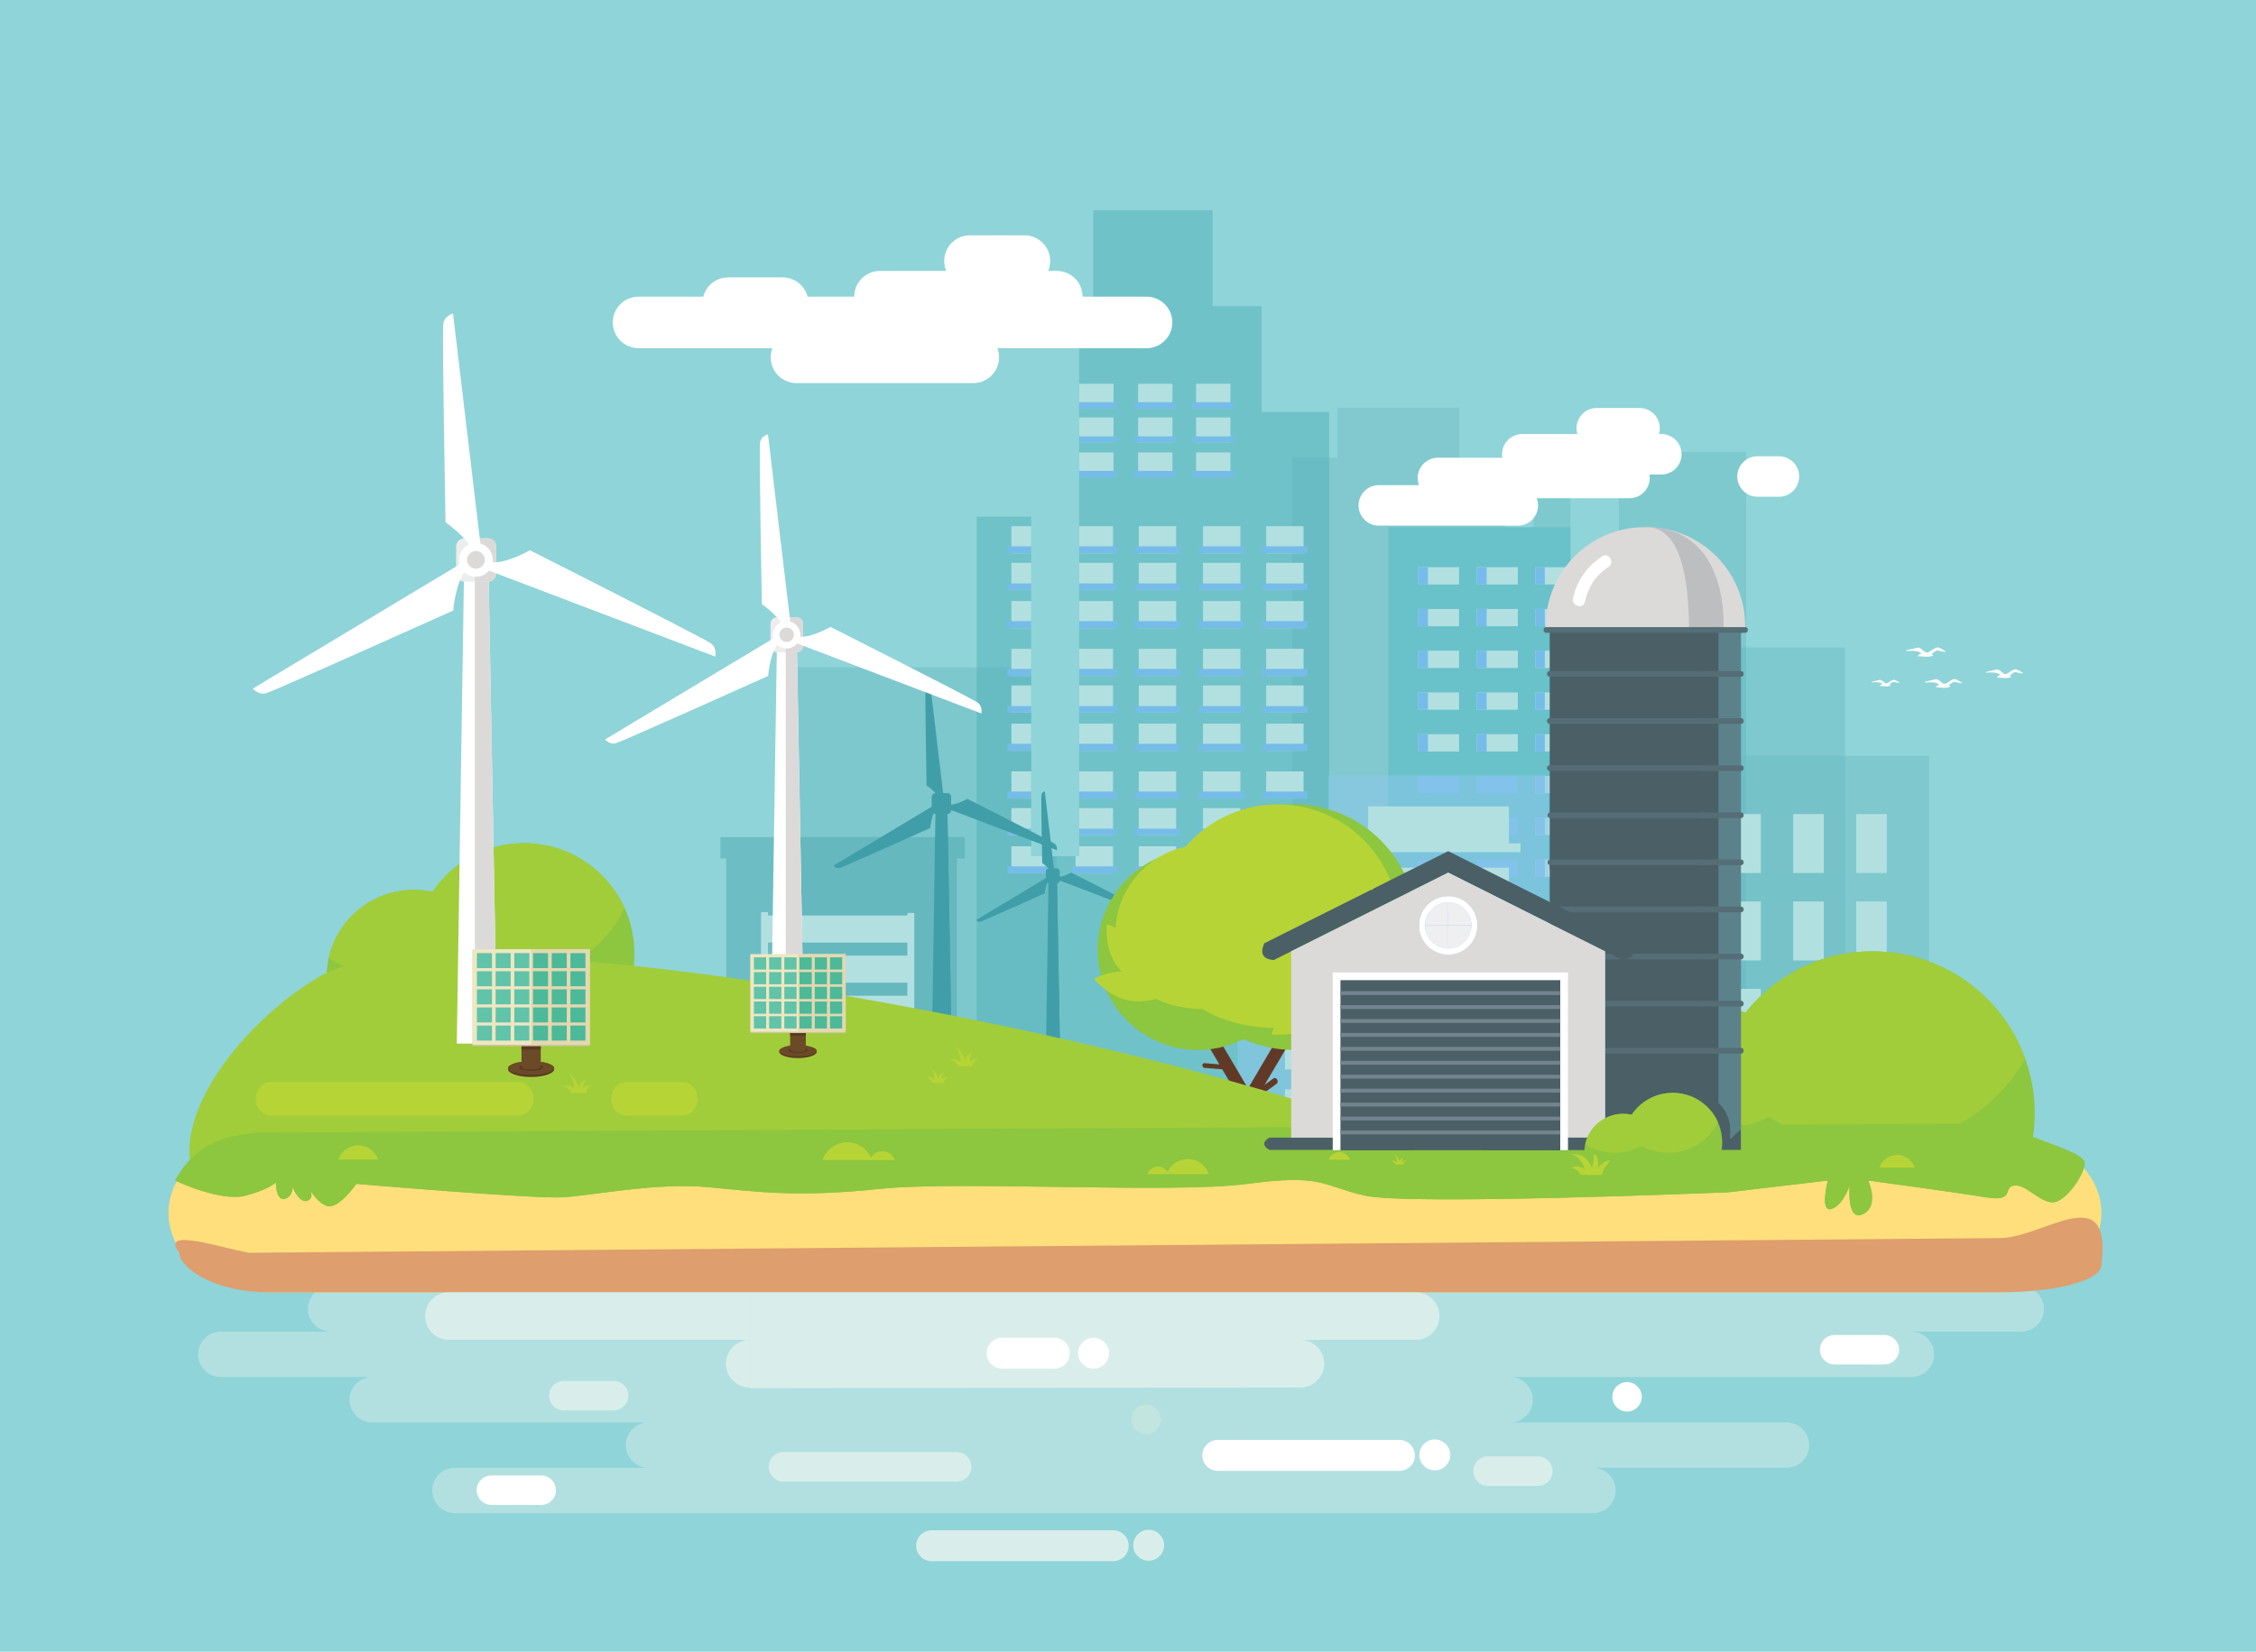 <?xml version="1.0" encoding="utf-8"?>
<!-- Generator: Adobe Illustrator 16.0.0, SVG Export Plug-In . SVG Version: 6.00 Build 0)  -->
<!DOCTYPE svg PUBLIC "-//W3C//DTD SVG 1.1//EN" "http://www.w3.org/Graphics/SVG/1.1/DTD/svg11.dtd">
<svg version="1.1" id="_x23_Layer_1" xmlns="http://www.w3.org/2000/svg" xmlns:xlink="http://www.w3.org/1999/xlink" x="0px"
	 y="0px" width="2321.536px" height="1700px" viewBox="0 0 2321.536 1700" enable-background="new 0 0 2321.536 1700"
	 xml:space="preserve">
<rect x="-18.85" y="-6.281" fill-rule="evenodd" clip-rule="evenodd" fill="#8FD4D8" width="2352.497" height="1721.686"/>
<g>
	<polygon opacity="0.25" fill-rule="evenodd" clip-rule="evenodd" fill="#4EABB5" points="1898.646,1181.738 1633.926,1181.738 
		1633.926,778.816 1665.851,778.816 1665.851,666.355 1898.646,666.355 	"/>
	<polygon opacity="0.25" fill-rule="evenodd" clip-rule="evenodd" fill="#58AAB2" points="1501.667,471.109 1501.667,419.615 
		1376.431,419.615 1376.431,471.109 1329.585,471.109 1329.585,1048.375 1548.512,1048.375 1548.512,471.109 	"/>
	<polygon opacity="0.25" fill-rule="evenodd" clip-rule="evenodd" fill="#48A4AE" points="805.734,686.805 805.734,1181.738 
		1087.532,1181.738 1087.532,881.242 1061.157,881.242 1061.157,686.805 	"/>
	<polygon opacity="0.25" fill-rule="evenodd" clip-rule="evenodd" fill="#48A9B3" points="1616.019,471.109 1577.978,471.109 
		1577.978,1048.375 1796.907,1048.375 1796.907,465.203 1665.851,465.203 1665.851,778.816 1616.019,778.816 	"/>
	<polygon opacity="0.5" fill-rule="evenodd" clip-rule="evenodd" fill="#52B1BB" points="1298.237,424.004 1298.237,315.139 
		1247.815,315.139 1247.815,216.263 1125.021,216.263 1125.021,315.139 1110.448,315.139 1110.448,881.242 1061.157,881.242 
		1061.157,531.689 1005.068,531.689 1005.068,1181.738 1367.765,1181.738 1367.765,424.004 	"/>
	<g>
		<g>
			<g>
				<g>
					<rect x="1040.789" y="541.57" fill-rule="evenodd" clip-rule="evenodd" fill="#B2E0E1" width="20.368" height="27.92"/>
				</g>
				<g>
					<rect x="1110.448" y="541.57" fill-rule="evenodd" clip-rule="evenodd" fill="#B2E0E1" width="34.893" height="27.92"/>
				</g>
				<g>
					<rect x="1171.87" y="541.57" fill-rule="evenodd" clip-rule="evenodd" fill="#B2E0E1" width="38.484" height="27.92"/>
				</g>
				<g>
					<rect x="1237.932" y="541.57" fill-rule="evenodd" clip-rule="evenodd" fill="#B2E0E1" width="38.481" height="27.92"/>
				</g>
				<g>
					<rect x="1302.95" y="541.57" fill-rule="evenodd" clip-rule="evenodd" fill="#B2E0E1" width="38.481" height="27.92"/>
				</g>
			</g>
			<g>
				<g>
					<rect x="1040.789" y="579.312" fill-rule="evenodd" clip-rule="evenodd" fill="#B2E0E1" width="20.368" height="27.918"/>
				</g>
				<g>
					<rect x="1110.448" y="579.312" fill-rule="evenodd" clip-rule="evenodd" fill="#B2E0E1" width="34.893" height="27.918"/>
				</g>
				<g>
					<rect x="1171.87" y="579.312" fill-rule="evenodd" clip-rule="evenodd" fill="#B2E0E1" width="38.484" height="27.918"/>
				</g>
				<g>
					<rect x="1237.932" y="579.312" fill-rule="evenodd" clip-rule="evenodd" fill="#B2E0E1" width="38.481" height="27.918"/>
				</g>
				<g>
					<rect x="1302.95" y="579.312" fill-rule="evenodd" clip-rule="evenodd" fill="#B2E0E1" width="38.481" height="27.918"/>
				</g>
			</g>
			<g>
				<g>
					<rect x="1040.789" y="618.605" fill-rule="evenodd" clip-rule="evenodd" fill="#B2E0E1" width="20.368" height="27.922"/>
				</g>
				<g>
					<rect x="1110.448" y="618.605" fill-rule="evenodd" clip-rule="evenodd" fill="#B2E0E1" width="34.893" height="27.922"/>
				</g>
				<g>
					<rect x="1171.87" y="618.605" fill-rule="evenodd" clip-rule="evenodd" fill="#B2E0E1" width="38.484" height="27.922"/>
				</g>
				<g>
					<rect x="1237.932" y="618.605" fill-rule="evenodd" clip-rule="evenodd" fill="#B2E0E1" width="38.481" height="27.922"/>
				</g>
				<g>
					<rect x="1302.95" y="618.605" fill-rule="evenodd" clip-rule="evenodd" fill="#B2E0E1" width="38.481" height="27.922"/>
				</g>
			</g>
		</g>
		<g>
			<g>
				<g>
					<g>
						<rect x="1298.923" y="562.25" fill-rule="evenodd" clip-rule="evenodd" fill="#76BCE8" width="46.535" height="7.24"/>
					</g>
					<g>
						<rect x="1298.923" y="600.51" fill-rule="evenodd" clip-rule="evenodd" fill="#76BCE8" width="46.535" height="6.72"/>
					</g>
					<g>
						<rect x="1298.923" y="639.285" fill-rule="evenodd" clip-rule="evenodd" fill="#76BCE8" width="46.535" height="7.242"/>
					</g>
				</g>
			</g>
			<g>
				<g>
					<g>
						<rect x="1233.903" y="562.25" fill-rule="evenodd" clip-rule="evenodd" fill="#76BCE8" width="46.536" height="7.24"/>
					</g>
					<g>
						<rect x="1233.903" y="600.51" fill-rule="evenodd" clip-rule="evenodd" fill="#76BCE8" width="46.536" height="6.72"/>
					</g>
					<g>
						<rect x="1233.903" y="639.285" fill-rule="evenodd" clip-rule="evenodd" fill="#76BCE8" width="46.536" height="7.242"/>
					</g>
				</g>
			</g>
			<g>
				<g>
					<g>
						<rect x="1167.842" y="562.25" fill-rule="evenodd" clip-rule="evenodd" fill="#76BCE8" width="46.534" height="7.24"/>
					</g>
					<g>
						<rect x="1167.842" y="600.51" fill-rule="evenodd" clip-rule="evenodd" fill="#76BCE8" width="46.534" height="6.72"/>
					</g>
					<g>
						<rect x="1167.842" y="639.285" fill-rule="evenodd" clip-rule="evenodd" fill="#76BCE8" width="46.534" height="7.242"/>
					</g>
				</g>
			</g>
			<g>
				<g>
					<g>
						<rect x="1110.448" y="562.25" fill-rule="evenodd" clip-rule="evenodd" fill="#76BCE8" width="38.917" height="7.24"/>
					</g>
					<g>
						<rect x="1110.448" y="600.51" fill-rule="evenodd" clip-rule="evenodd" fill="#76BCE8" width="38.917" height="6.72"/>
					</g>
					<g>
						<rect x="1110.448" y="639.285" fill-rule="evenodd" clip-rule="evenodd" fill="#76BCE8" width="38.917" height="7.242"/>
					</g>
				</g>
			</g>
			<g>
				<g>
					<g>
						<g>
							<rect x="1036.764" y="562.25" fill-rule="evenodd" clip-rule="evenodd" fill="#76BCE8" width="24.394" height="7.24"/>
						</g>
					</g>
					<g>
						<g>
							<rect x="1036.764" y="600.51" fill-rule="evenodd" clip-rule="evenodd" fill="#76BCE8" width="24.394" height="6.72"/>
						</g>
					</g>
					<g>
						<g>
							<rect x="1036.764" y="639.285" fill-rule="evenodd" clip-rule="evenodd" fill="#76BCE8" width="24.394" height="7.242"/>
						</g>
					</g>
				</g>
			</g>
		</g>
		<g>
			<g>
				<g>
					<rect x="1110.546" y="394.986" fill-rule="evenodd" clip-rule="evenodd" fill="#B2E0E1" width="35.316" height="25.623"/>
				</g>
				<g>
					<rect x="1171.179" y="394.986" fill-rule="evenodd" clip-rule="evenodd" fill="#B2E0E1" width="35.314" height="25.623"/>
				</g>
				<g>
					<rect x="1230.84" y="394.986" fill-rule="evenodd" clip-rule="evenodd" fill="#B2E0E1" width="35.316" height="25.623"/>
				</g>
			</g>
			<g>
				<g>
					<rect x="1110.546" y="429.623" fill-rule="evenodd" clip-rule="evenodd" fill="#B2E0E1" width="35.316" height="25.619"/>
				</g>
				<g>
					<rect x="1171.179" y="429.623" fill-rule="evenodd" clip-rule="evenodd" fill="#B2E0E1" width="35.314" height="25.619"/>
				</g>
				<g>
					<rect x="1230.84" y="429.623" fill-rule="evenodd" clip-rule="evenodd" fill="#B2E0E1" width="35.316" height="25.619"/>
				</g>
			</g>
			<g>
				<g>
					<rect x="1110.546" y="465.68" fill-rule="evenodd" clip-rule="evenodd" fill="#B2E0E1" width="35.316" height="25.625"/>
				</g>
				<g>
					<rect x="1171.179" y="465.68" fill-rule="evenodd" clip-rule="evenodd" fill="#B2E0E1" width="35.314" height="25.625"/>
				</g>
				<g>
					<rect x="1230.84" y="465.68" fill-rule="evenodd" clip-rule="evenodd" fill="#B2E0E1" width="35.316" height="25.625"/>
				</g>
			</g>
		</g>
		<g>
			<g>
				<g>
					<g>
						<rect x="1227.146" y="413.962" fill-rule="evenodd" clip-rule="evenodd" fill="#76BCE8" width="42.7" height="6.647"/>
					</g>
					<g>
						<rect x="1227.146" y="449.073" fill-rule="evenodd" clip-rule="evenodd" fill="#76BCE8" width="42.7" height="6.169"/>
					</g>
					<g>
						<rect x="1227.146" y="484.66" fill-rule="evenodd" clip-rule="evenodd" fill="#76BCE8" width="42.7" height="6.645"/>
					</g>
				</g>
			</g>
			<g>
				<g>
					<g>
						<rect x="1167.484" y="413.962" fill-rule="evenodd" clip-rule="evenodd" fill="#76BCE8" width="42.705" height="6.647"/>
					</g>
					<g>
						<rect x="1167.484" y="449.073" fill-rule="evenodd" clip-rule="evenodd" fill="#76BCE8" width="42.705" height="6.169"/>
					</g>
					<g>
						<rect x="1167.484" y="484.66" fill-rule="evenodd" clip-rule="evenodd" fill="#76BCE8" width="42.705" height="6.645"/>
					</g>
				</g>
			</g>
			<g>
				<g>
					<g>
						<g>
							<rect x="1110.448" y="413.962" fill-rule="evenodd" clip-rule="evenodd" fill="#76BCE8" width="39.111" height="6.647"/>
						</g>
					</g>
					<g>
						<g>
							<rect x="1110.448" y="449.073" fill-rule="evenodd" clip-rule="evenodd" fill="#76BCE8" width="39.111" height="6.169"/>
						</g>
					</g>
					<g>
						<g>
							<rect x="1110.448" y="484.66" fill-rule="evenodd" clip-rule="evenodd" fill="#76BCE8" width="39.111" height="6.645"/>
						</g>
					</g>
				</g>
			</g>
		</g>
		<g>
			<g>
				<g>
					<rect x="1040.789" y="667.776" fill-rule="evenodd" clip-rule="evenodd" fill="#B2E0E1" width="20.368" height="27.922"/>
				</g>
				<g>
					<rect x="1110.448" y="667.776" fill-rule="evenodd" clip-rule="evenodd" fill="#B2E0E1" width="34.893" height="27.922"/>
				</g>
				<g>
					<rect x="1171.87" y="667.776" fill-rule="evenodd" clip-rule="evenodd" fill="#B2E0E1" width="38.484" height="27.922"/>
				</g>
				<g>
					<rect x="1237.932" y="667.776" fill-rule="evenodd" clip-rule="evenodd" fill="#B2E0E1" width="38.481" height="27.922"/>
				</g>
				<g>
					<rect x="1302.95" y="667.776" fill-rule="evenodd" clip-rule="evenodd" fill="#B2E0E1" width="38.481" height="27.922"/>
				</g>
			</g>
			<g>
				<g>
					<rect x="1040.789" y="705.523" fill-rule="evenodd" clip-rule="evenodd" fill="#B2E0E1" width="20.368" height="27.916"/>
				</g>
				<g>
					<rect x="1110.448" y="705.523" fill-rule="evenodd" clip-rule="evenodd" fill="#B2E0E1" width="34.893" height="27.916"/>
				</g>
				<g>
					<rect x="1171.87" y="705.523" fill-rule="evenodd" clip-rule="evenodd" fill="#B2E0E1" width="38.484" height="27.916"/>
				</g>
				<g>
					<rect x="1237.932" y="705.523" fill-rule="evenodd" clip-rule="evenodd" fill="#B2E0E1" width="38.481" height="27.916"/>
				</g>
				<g>
					<rect x="1302.95" y="705.523" fill-rule="evenodd" clip-rule="evenodd" fill="#B2E0E1" width="38.481" height="27.916"/>
				</g>
			</g>
			<g>
				<g>
					<rect x="1040.789" y="744.811" fill-rule="evenodd" clip-rule="evenodd" fill="#B2E0E1" width="20.368" height="27.926"/>
				</g>
				<g>
					<rect x="1110.448" y="744.811" fill-rule="evenodd" clip-rule="evenodd" fill="#B2E0E1" width="34.893" height="27.926"/>
				</g>
				<g>
					<rect x="1171.87" y="744.811" fill-rule="evenodd" clip-rule="evenodd" fill="#B2E0E1" width="38.484" height="27.926"/>
				</g>
				<g>
					<rect x="1237.932" y="744.811" fill-rule="evenodd" clip-rule="evenodd" fill="#B2E0E1" width="38.481" height="27.926"/>
				</g>
				<g>
					<rect x="1302.95" y="744.811" fill-rule="evenodd" clip-rule="evenodd" fill="#B2E0E1" width="38.481" height="27.926"/>
				</g>
			</g>
		</g>
		<g>
			<g>
				<g>
					<g>
						<rect x="1298.923" y="688.456" fill-rule="evenodd" clip-rule="evenodd" fill="#76BCE8" width="46.535" height="7.242"/>
					</g>
					<g>
						<rect x="1298.923" y="726.715" fill-rule="evenodd" clip-rule="evenodd" fill="#76BCE8" width="46.535" height="6.725"/>
					</g>
					<g>
						<rect x="1298.923" y="765.493" fill-rule="evenodd" clip-rule="evenodd" fill="#76BCE8" width="46.535" height="7.243"/>
					</g>
				</g>
			</g>
			<g>
				<g>
					<g>
						<rect x="1233.903" y="688.456" fill-rule="evenodd" clip-rule="evenodd" fill="#76BCE8" width="46.536" height="7.242"/>
					</g>
					<g>
						<rect x="1233.903" y="726.715" fill-rule="evenodd" clip-rule="evenodd" fill="#76BCE8" width="46.536" height="6.725"/>
					</g>
					<g>
						<rect x="1233.903" y="765.493" fill-rule="evenodd" clip-rule="evenodd" fill="#76BCE8" width="46.536" height="7.243"/>
					</g>
				</g>
			</g>
			<g>
				<g>
					<g>
						<rect x="1167.842" y="688.456" fill-rule="evenodd" clip-rule="evenodd" fill="#76BCE8" width="46.534" height="7.242"/>
					</g>
					<g>
						<rect x="1167.842" y="726.715" fill-rule="evenodd" clip-rule="evenodd" fill="#76BCE8" width="46.534" height="6.725"/>
					</g>
					<g>
						<rect x="1167.842" y="765.493" fill-rule="evenodd" clip-rule="evenodd" fill="#76BCE8" width="46.534" height="7.243"/>
					</g>
				</g>
			</g>
			<g>
				<g>
					<g>
						<rect x="1110.448" y="688.456" fill-rule="evenodd" clip-rule="evenodd" fill="#76BCE8" width="38.917" height="7.242"/>
					</g>
					<g>
						<rect x="1110.448" y="726.715" fill-rule="evenodd" clip-rule="evenodd" fill="#76BCE8" width="38.917" height="6.725"/>
					</g>
					<g>
						<rect x="1110.448" y="765.493" fill-rule="evenodd" clip-rule="evenodd" fill="#76BCE8" width="38.917" height="7.243"/>
					</g>
				</g>
			</g>
			<g>
				<g>
					<g>
						<g>
							<rect x="1036.764" y="688.456" fill-rule="evenodd" clip-rule="evenodd" fill="#76BCE8" width="24.394" height="7.242"/>
						</g>
					</g>
					<g>
						<g>
							<rect x="1036.764" y="726.715" fill-rule="evenodd" clip-rule="evenodd" fill="#76BCE8" width="24.394" height="6.725"/>
						</g>
					</g>
					<g>
						<g>
							<rect x="1036.764" y="765.493" fill-rule="evenodd" clip-rule="evenodd" fill="#76BCE8" width="24.394" height="7.243"/>
						</g>
					</g>
				</g>
			</g>
		</g>
		<g>
			<g>
				<g>
					<rect x="1040.789" y="793.986" fill-rule="evenodd" clip-rule="evenodd" fill="#B2E0E1" width="20.368" height="27.918"/>
				</g>
				<g>
					<rect x="1110.448" y="793.986" fill-rule="evenodd" clip-rule="evenodd" fill="#B2E0E1" width="34.893" height="27.918"/>
				</g>
				<g>
					<rect x="1171.87" y="793.986" fill-rule="evenodd" clip-rule="evenodd" fill="#B2E0E1" width="38.484" height="27.918"/>
				</g>
				<g>
					<rect x="1237.932" y="793.986" fill-rule="evenodd" clip-rule="evenodd" fill="#B2E0E1" width="38.481" height="27.918"/>
				</g>
				<g>
					<rect x="1302.95" y="793.986" fill-rule="evenodd" clip-rule="evenodd" fill="#B2E0E1" width="38.481" height="27.918"/>
				</g>
			</g>
			<g>
				<g>
					<rect x="1040.789" y="831.729" fill-rule="evenodd" clip-rule="evenodd" fill="#B2E0E1" width="20.368" height="27.915"/>
				</g>
				<g>
					<rect x="1110.448" y="831.729" fill-rule="evenodd" clip-rule="evenodd" fill="#B2E0E1" width="34.893" height="27.915"/>
				</g>
				<g>
					<rect x="1171.87" y="831.729" fill-rule="evenodd" clip-rule="evenodd" fill="#B2E0E1" width="38.484" height="27.915"/>
				</g>
				<g>
					<rect x="1237.932" y="831.729" fill-rule="evenodd" clip-rule="evenodd" fill="#B2E0E1" width="38.481" height="27.915"/>
				</g>
				<g>
					<rect x="1302.95" y="831.729" fill-rule="evenodd" clip-rule="evenodd" fill="#B2E0E1" width="38.481" height="27.915"/>
				</g>
			</g>
			<g>
				<g>
					<polygon fill-rule="evenodd" clip-rule="evenodd" fill="#B2E0E1" points="1079.271,898.943 1040.789,898.943 1040.789,871.02 
						1061.157,871.02 1061.157,881.242 1079.271,881.242 					"/>
				</g>
				<g>
					<polygon fill-rule="evenodd" clip-rule="evenodd" fill="#B2E0E1" points="1145.341,898.943 1106.854,898.943 1106.854,881.242 
						1110.448,881.242 1110.448,871.02 1145.341,871.02 					"/>
				</g>
				<g>
					<rect x="1171.87" y="871.02" fill-rule="evenodd" clip-rule="evenodd" fill="#B2E0E1" width="38.484" height="27.924"/>
				</g>
				<g>
					<rect x="1237.932" y="871.02" fill-rule="evenodd" clip-rule="evenodd" fill="#B2E0E1" width="38.481" height="27.924"/>
				</g>
				<g>
					<rect x="1302.95" y="871.02" fill-rule="evenodd" clip-rule="evenodd" fill="#B2E0E1" width="38.481" height="27.924"/>
				</g>
			</g>
		</g>
		<g>
			<g>
				<g>
					<g>
						<rect x="1298.923" y="814.66" fill-rule="evenodd" clip-rule="evenodd" fill="#76BCE8" width="46.535" height="7.244"/>
					</g>
					<g>
						<rect x="1298.923" y="852.924" fill-rule="evenodd" clip-rule="evenodd" fill="#76BCE8" width="46.535" height="6.721"/>
					</g>
					<g>
						<rect x="1298.923" y="891.701" fill-rule="evenodd" clip-rule="evenodd" fill="#76BCE8" width="46.535" height="7.242"/>
					</g>
				</g>
			</g>
			<g>
				<g>
					<g>
						<rect x="1233.903" y="814.66" fill-rule="evenodd" clip-rule="evenodd" fill="#76BCE8" width="46.536" height="7.244"/>
					</g>
					<g>
						<rect x="1233.903" y="852.924" fill-rule="evenodd" clip-rule="evenodd" fill="#76BCE8" width="46.536" height="6.721"/>
					</g>
					<g>
						<rect x="1233.903" y="891.701" fill-rule="evenodd" clip-rule="evenodd" fill="#76BCE8" width="46.536" height="7.242"/>
					</g>
				</g>
			</g>
			<g>
				<g>
					<g>
						<rect x="1167.842" y="814.66" fill-rule="evenodd" clip-rule="evenodd" fill="#76BCE8" width="46.534" height="7.244"/>
					</g>
					<g>
						<rect x="1167.842" y="852.924" fill-rule="evenodd" clip-rule="evenodd" fill="#76BCE8" width="46.534" height="6.721"/>
					</g>
					<g>
						<rect x="1167.842" y="891.701" fill-rule="evenodd" clip-rule="evenodd" fill="#76BCE8" width="46.534" height="7.242"/>
					</g>
				</g>
			</g>
			<g>
				<g>
					<g>
						<rect x="1110.448" y="814.66" fill-rule="evenodd" clip-rule="evenodd" fill="#76BCE8" width="38.917" height="7.244"/>
					</g>
					<g>
						<rect x="1110.448" y="852.924" fill-rule="evenodd" clip-rule="evenodd" fill="#76BCE8" width="38.917" height="6.721"/>
					</g>
					<g>
						<rect x="1102.832" y="891.701" fill-rule="evenodd" clip-rule="evenodd" fill="#76BCE8" width="46.533" height="7.242"/>
					</g>
				</g>
			</g>
			<g>
				<g>
					<g>
						<g>
							<rect x="1036.764" y="814.66" fill-rule="evenodd" clip-rule="evenodd" fill="#76BCE8" width="24.394" height="7.244"/>
						</g>
					</g>
					<g>
						<g>
							<rect x="1036.764" y="852.924" fill-rule="evenodd" clip-rule="evenodd" fill="#76BCE8" width="24.394" height="6.721"/>
						</g>
					</g>
					<g>
						<g>
							<rect x="1036.764" y="891.701" fill-rule="evenodd" clip-rule="evenodd" fill="#76BCE8" width="46.534" height="7.242"/>
						</g>
					</g>
				</g>
			</g>
		</g>
	</g>
	<polygon fill-rule="evenodd" clip-rule="evenodd" fill="#69C1CA" points="1428.578,542.613 1428.578,1181.738 1646.66,1181.738 
		1646.66,778.816 1616.019,778.816 1616.019,542.613 	"/>
	<g>
		<g>
			<g>
				<g>
					<g>
						<rect x="1459.057" y="583.762" fill-rule="evenodd" clip-rule="evenodd" fill="#B2E0E1" width="42.37" height="17.799"/>
					</g>
					<g>
						<rect x="1459.057" y="626.74" fill-rule="evenodd" clip-rule="evenodd" fill="#B2E0E1" width="42.37" height="17.801"/>
					</g>
					<g>
						<rect x="1459.057" y="669.715" fill-rule="evenodd" clip-rule="evenodd" fill="#B2E0E1" width="42.37" height="17.804"/>
					</g>
					<g>
						<rect x="1459.057" y="712.689" fill-rule="evenodd" clip-rule="evenodd" fill="#B2E0E1" width="42.37" height="17.804"/>
					</g>
					<g>
						<rect x="1459.057" y="755.67" fill-rule="evenodd" clip-rule="evenodd" fill="#B2E0E1" width="42.37" height="17.803"/>
					</g>
					<g>
						<rect x="1459.057" y="798.649" fill-rule="evenodd" clip-rule="evenodd" fill="#76BCE8" width="42.37" height="17.804"/>
					</g>
					<g>
						<rect x="1459.057" y="841.625" fill-rule="evenodd" clip-rule="evenodd" fill="#76BCE8" width="42.37" height="17.801"/>
					</g>
					<g>
						<rect x="1459.057" y="884.604" fill-rule="evenodd" clip-rule="evenodd" fill="#76BCE8" width="42.37" height="17.805"/>
					</g>
					<g>
						<rect x="1459.057" y="927.582" fill-rule="evenodd" clip-rule="evenodd" fill="#76BCE8" width="42.37" height="17.799"/>
					</g>
				</g>
				<g>
					<g>
						<rect x="1519.554" y="583.762" fill-rule="evenodd" clip-rule="evenodd" fill="#B2E0E1" width="42.366" height="17.799"/>
					</g>
					<g>
						<rect x="1519.554" y="626.74" fill-rule="evenodd" clip-rule="evenodd" fill="#B2E0E1" width="42.366" height="17.801"/>
					</g>
					<g>
						<rect x="1519.554" y="669.715" fill-rule="evenodd" clip-rule="evenodd" fill="#B2E0E1" width="42.366" height="17.804"/>
					</g>
					<g>
						<rect x="1519.554" y="712.689" fill-rule="evenodd" clip-rule="evenodd" fill="#B2E0E1" width="42.366" height="17.804"/>
					</g>
					<g>
						<rect x="1519.554" y="755.67" fill-rule="evenodd" clip-rule="evenodd" fill="#B2E0E1" width="42.366" height="17.803"/>
					</g>
					<g>
						<rect x="1519.554" y="798.649" fill-rule="evenodd" clip-rule="evenodd" fill="#76BCE8" width="42.366" height="17.804"/>
					</g>
					<g>
						<rect x="1519.554" y="841.625" fill-rule="evenodd" clip-rule="evenodd" fill="#76BCE8" width="42.366" height="17.801"/>
					</g>
					<g>
						<rect x="1519.554" y="884.604" fill-rule="evenodd" clip-rule="evenodd" fill="#76BCE8" width="42.366" height="17.805"/>
					</g>
					<g>
						<rect x="1519.554" y="927.582" fill-rule="evenodd" clip-rule="evenodd" fill="#76BCE8" width="42.366" height="17.799"/>
					</g>
				</g>
				<g>
					<g>
						<rect x="1580.046" y="583.762" fill-rule="evenodd" clip-rule="evenodd" fill="#B2E0E1" width="35.973" height="17.799"/>
					</g>
					<g>
						<rect x="1580.046" y="626.74" fill-rule="evenodd" clip-rule="evenodd" fill="#B2E0E1" width="35.973" height="17.801"/>
					</g>
					<g>
						<rect x="1580.046" y="669.715" fill-rule="evenodd" clip-rule="evenodd" fill="#B2E0E1" width="35.973" height="17.804"/>
					</g>
					<g>
						<rect x="1580.046" y="712.689" fill-rule="evenodd" clip-rule="evenodd" fill="#B2E0E1" width="35.973" height="17.804"/>
					</g>
					<g>
						<rect x="1580.046" y="755.67" fill-rule="evenodd" clip-rule="evenodd" fill="#B2E0E1" width="35.973" height="17.803"/>
					</g>
					<g>
						<rect x="1580.046" y="798.649" fill-rule="evenodd" clip-rule="evenodd" fill="#B2E0E1" width="42.37" height="17.804"/>
					</g>
					<g>
						<rect x="1580.046" y="841.625" fill-rule="evenodd" clip-rule="evenodd" fill="#B2E0E1" width="42.37" height="17.801"/>
					</g>
					<g>
						<rect x="1580.046" y="884.604" fill-rule="evenodd" clip-rule="evenodd" fill="#B2E0E1" width="42.37" height="17.805"/>
					</g>
					<g>
						<rect x="1580.046" y="927.582" fill-rule="evenodd" clip-rule="evenodd" fill="#B2E0E1" width="42.37" height="17.799"/>
					</g>
				</g>
			</g>
			<g>
				<g>
					<g>
						<g>
							<rect x="1459.057" y="583.762" fill-rule="evenodd" clip-rule="evenodd" fill="#76BCE8" width="10.38" height="17.799"/>
						</g>
						<g>
							<rect x="1459.057" y="626.74" fill-rule="evenodd" clip-rule="evenodd" fill="#76BCE8" width="10.38" height="17.801"/>
						</g>
						<g>
							<rect x="1459.057" y="669.715" fill-rule="evenodd" clip-rule="evenodd" fill="#76BCE8" width="10.38" height="17.804"/>
						</g>
						<g>
							<rect x="1459.057" y="712.689" fill-rule="evenodd" clip-rule="evenodd" fill="#76BCE8" width="10.38" height="17.804"/>
						</g>
						<g>
							<rect x="1459.057" y="755.67" fill-rule="evenodd" clip-rule="evenodd" fill="#76BCE8" width="10.38" height="17.803"/>
						</g>
						<g>
							<rect x="1459.057" y="798.649" fill-rule="evenodd" clip-rule="evenodd" fill="#76BCE8" width="10.38" height="17.804"/>
						</g>
						<g>
							<rect x="1459.057" y="841.625" fill-rule="evenodd" clip-rule="evenodd" fill="#76BCE8" width="10.38" height="17.801"/>
						</g>
						<g>
							<rect x="1459.057" y="884.604" fill-rule="evenodd" clip-rule="evenodd" fill="#76BCE8" width="10.38" height="17.805"/>
						</g>
						<g>
							<rect x="1459.057" y="927.582" fill-rule="evenodd" clip-rule="evenodd" fill="#76BCE8" width="10.38" height="17.799"/>
						</g>
					</g>
					<g>
						<g>
							<rect x="1519.554" y="583.762" fill-rule="evenodd" clip-rule="evenodd" fill="#76BCE8" width="10.285" height="17.799"/>
						</g>
						<g>
							<rect x="1519.554" y="626.74" fill-rule="evenodd" clip-rule="evenodd" fill="#76BCE8" width="10.285" height="17.801"/>
						</g>
						<g>
							<rect x="1519.554" y="669.715" fill-rule="evenodd" clip-rule="evenodd" fill="#76BCE8" width="10.285" height="17.804"/>
						</g>
						<g>
							<rect x="1519.554" y="712.689" fill-rule="evenodd" clip-rule="evenodd" fill="#76BCE8" width="10.285" height="17.804"/>
						</g>
						<g>
							<rect x="1519.554" y="755.67" fill-rule="evenodd" clip-rule="evenodd" fill="#76BCE8" width="10.285" height="17.803"/>
						</g>
						<g>
							<rect x="1519.554" y="798.649" fill-rule="evenodd" clip-rule="evenodd" fill="#76BCE8" width="10.285" height="17.804"/>
						</g>
						<g>
							<rect x="1519.554" y="841.625" fill-rule="evenodd" clip-rule="evenodd" fill="#76BCE8" width="10.285" height="17.801"/>
						</g>
						<g>
							<rect x="1519.554" y="884.604" fill-rule="evenodd" clip-rule="evenodd" fill="#76BCE8" width="10.285" height="17.805"/>
						</g>
						<g>
							<rect x="1519.554" y="927.582" fill-rule="evenodd" clip-rule="evenodd" fill="#76BCE8" width="10.285" height="17.799"/>
						</g>
					</g>
					<g>
						<g>
							<rect x="1580.046" y="583.762" fill-rule="evenodd" clip-rule="evenodd" fill="#76BCE8" width="9.639" height="17.799"/>
						</g>
						<g>
							<rect x="1580.046" y="626.74" fill-rule="evenodd" clip-rule="evenodd" fill="#76BCE8" width="9.639" height="17.801"/>
						</g>
						<g>
							<rect x="1580.046" y="669.715" fill-rule="evenodd" clip-rule="evenodd" fill="#76BCE8" width="9.639" height="17.804"/>
						</g>
						<g>
							<rect x="1580.046" y="712.689" fill-rule="evenodd" clip-rule="evenodd" fill="#76BCE8" width="9.639" height="17.804"/>
						</g>
						<g>
							<rect x="1580.046" y="755.67" fill-rule="evenodd" clip-rule="evenodd" fill="#76BCE8" width="9.639" height="17.803"/>
						</g>
						<g>
							<rect x="1580.046" y="798.649" fill-rule="evenodd" clip-rule="evenodd" fill="#76BCE8" width="9.639" height="17.804"/>
						</g>
						<g>
							<rect x="1580.046" y="841.625" fill-rule="evenodd" clip-rule="evenodd" fill="#76BCE8" width="9.639" height="17.801"/>
						</g>
						<g>
							<rect x="1580.046" y="884.604" fill-rule="evenodd" clip-rule="evenodd" fill="#76BCE8" width="9.639" height="17.805"/>
						</g>
						<g>
							<rect x="1580.046" y="927.582" fill-rule="evenodd" clip-rule="evenodd" fill="#76BCE8" width="9.639" height="17.799"/>
						</g>
					</g>
				</g>
			</g>
		</g>
	</g>
	
		<rect x="1729.199" y="777.979" opacity="0.5" fill-rule="evenodd" clip-rule="evenodd" fill="#6FBDC5" width="255.924" height="403.759"/>
	<g>
		<g>
			<g>
				<g>
					<rect x="1780.508" y="837.842" fill-rule="evenodd" clip-rule="evenodd" fill="#B2E0E1" width="31.465" height="60.702"/>
				</g>
				<g>
					<rect x="1780.508" y="927.806" fill-rule="evenodd" clip-rule="evenodd" fill="#B2E0E1" width="31.465" height="60.698"/>
				</g>
				<g>
					<rect x="1780.508" y="1017.76" fill-rule="evenodd" clip-rule="evenodd" fill="#B2E0E1" width="31.465" height="60.696"/>
				</g>
				<g>
					<rect x="1780.508" y="1107.718" fill-rule="evenodd" clip-rule="evenodd" fill="#B2E0E1" width="31.465" height="60.699"/>
				</g>
			</g>
			<g>
				<g>
					<rect x="1845.329" y="837.849" fill-rule="evenodd" clip-rule="evenodd" fill="#B2E0E1" width="31.465" height="60.695"/>
				</g>
				<g>
					<rect x="1845.329" y="927.806" fill-rule="evenodd" clip-rule="evenodd" fill="#B2E0E1" width="31.465" height="60.698"/>
				</g>
				<g>
					<rect x="1845.329" y="1017.76" fill-rule="evenodd" clip-rule="evenodd" fill="#B2E0E1" width="31.465" height="60.696"/>
				</g>
				<g>
					<rect x="1845.329" y="1107.721" fill-rule="evenodd" clip-rule="evenodd" fill="#B2E0E1" width="31.465" height="60.7"/>
				</g>
			</g>
			<g>
				<g>
					<rect x="1910.156" y="837.849" fill-rule="evenodd" clip-rule="evenodd" fill="#B2E0E1" width="31.461" height="60.695"/>
				</g>
				<g>
					<rect x="1910.156" y="927.806" fill-rule="evenodd" clip-rule="evenodd" fill="#B2E0E1" width="31.461" height="60.698"/>
				</g>
				<g>
					<rect x="1910.156" y="1017.76" fill-rule="evenodd" clip-rule="evenodd" fill="#B2E0E1" width="31.461" height="60.696"/>
				</g>
				<g>
					<rect x="1910.156" y="1107.721" fill-rule="evenodd" clip-rule="evenodd" fill="#B2E0E1" width="31.461" height="60.7"/>
				</g>
			</g>
		</g>
	</g>
	<polygon opacity="0.5" fill-rule="evenodd" clip-rule="evenodd" fill="#4DA8B1" points="992.838,861.545 741.344,861.545 
		741.344,883.523 747.287,883.523 747.287,1181.738 984.729,1181.738 984.729,883.523 992.838,883.523 	"/>
	<g>
		<g>
			<rect x="790.257" y="942.276" fill-rule="evenodd" clip-rule="evenodd" fill="#B2E0E1" width="147.04" height="27.846"/>
		</g>
		<g>
			<rect x="790.257" y="983.547" fill-rule="evenodd" clip-rule="evenodd" fill="#B2E0E1" width="147.04" height="27.846"/>
		</g>
		<g>
			<rect x="790.257" y="1024.819" fill-rule="evenodd" clip-rule="evenodd" fill="#B2E0E1" width="147.04" height="27.843"/>
		</g>
		<g>
			<rect x="790.257" y="1066.084" fill-rule="evenodd" clip-rule="evenodd" fill="#B2E0E1" width="147.04" height="27.849"/>
		</g>
		<g>
			<rect x="790.257" y="1148.63" fill-rule="evenodd" clip-rule="evenodd" fill="#B2E0E1" width="147.04" height="27.846"/>
		</g>
		<g>
			<rect x="790.257" y="1107.359" fill-rule="evenodd" clip-rule="evenodd" fill="#B2E0E1" width="147.04" height="27.848"/>
		</g>
		<g>
			<rect x="783.148" y="938.84" fill-rule="evenodd" clip-rule="evenodd" fill="#B2E0E1" width="7.108" height="242.093"/>
		</g>
		<g>
			<rect x="933.746" y="939.646" fill-rule="evenodd" clip-rule="evenodd" fill="#B2E0E1" width="7.109" height="242.093"/>
		</g>
	</g>
	<polygon opacity="0.75" fill-rule="evenodd" clip-rule="evenodd" fill="#8EC9EE" points="1201.642,1126.651 849.482,1126.651 
		849.482,1148.63 858.023,1148.63 858.023,1181.738 1188.904,1181.738 1188.904,1148.63 1201.642,1148.63 	"/>
	<polygon opacity="0.5" fill-rule="evenodd" clip-rule="evenodd" fill="#8EC9EE" points="1593.866,998.605 1593.866,797.945 
		1366.789,797.945 1366.789,998.605 1273.535,998.605 1273.535,1181.738 1687.119,1181.738 1687.119,998.605 	"/>
	<g>
		<g>
			<g>
				<rect x="1322.236" y="1058.176" fill-rule="evenodd" clip-rule="evenodd" fill="#B2E0E1" width="316.182" height="42.534"/>
			</g>
			<g>
				<rect x="1322.236" y="1121.21" fill-rule="evenodd" clip-rule="evenodd" fill="#B2E0E1" width="316.182" height="42.534"/>
			</g>
			<g>
				<g>
					<rect x="1407.89" y="829.996" fill-rule="evenodd" clip-rule="evenodd" fill="#B2E0E1" width="144.873" height="42.537"/>
				</g>
				<g>
					<rect x="1407.89" y="893.033" fill-rule="evenodd" clip-rule="evenodd" fill="#B2E0E1" width="144.873" height="42.538"/>
				</g>
				<g>
					<rect x="1407.89" y="956.073" fill-rule="evenodd" clip-rule="evenodd" fill="#B2E0E1" width="144.873" height="42.532"/>
				</g>
			</g>
			<g>
				<rect x="1396.673" y="994.082" fill-rule="evenodd" clip-rule="evenodd" fill="#B2E0E1" width="168.007" height="9.049"/>
			</g>
			<g>
				<rect x="1396.673" y="931.045" fill-rule="evenodd" clip-rule="evenodd" fill="#B2E0E1" width="168.007" height="9.053"/>
			</g>
			<g>
				<rect x="1396.673" y="868.008" fill-rule="evenodd" clip-rule="evenodd" fill="#B2E0E1" width="168.007" height="9.049"/>
			</g>
		</g>
	</g>
	
		<rect x="1550.243" y="1046.279" opacity="0.75" fill-rule="evenodd" clip-rule="evenodd" fill="#8EC9EE" width="194.433" height="135.459"/>
</g>
<g>
	<path fill-rule="evenodd" clip-rule="evenodd" fill="#FFFFFF" d="M1206.373,331.854c0,14.643-11.868,26.508-26.505,26.508H657.074
		c-14.641,0-26.508-11.863-26.508-26.508l0,0c0-14.642,11.867-26.506,26.508-26.506h522.794c14.637,0,26.502,11.865,26.502,26.506
		H1206.373z"/>
	<path fill-rule="evenodd" clip-rule="evenodd" fill="#FFFFFF" d="M1114.029,305.347c0,14.642-11.868,26.508-26.505,26.508H905.547
		c-14.639,0-26.506-11.865-26.506-26.508l0,0c0-14.643,11.867-26.507,26.506-26.507h181.978
		C1102.161,278.84,1114.028,290.705,1114.029,305.347L1114.029,305.347z"/>
	<path fill-rule="evenodd" clip-rule="evenodd" fill="#FFFFFF" d="M1080.688,268.672c0,14.642-11.868,26.508-26.507,26.508H998.16
		c-14.639,0-26.506-11.865-26.506-26.508h0.002c0-14.643,11.865-26.507,26.504-26.507h56.022c14.638,0,26.503,11.865,26.503,26.507
		H1080.688z"/>
	<path fill-rule="evenodd" clip-rule="evenodd" fill="#FFFFFF" d="M831.889,311.988c0,14.643-11.869,26.508-26.506,26.508h-56.021
		c-14.639,0-26.508-11.865-26.508-26.508h0.002c0-14.643,11.867-26.506,26.506-26.506h56.021
		c14.637-0.001,26.504,11.865,26.504,26.506H831.889z"/>
	<path fill-rule="evenodd" clip-rule="evenodd" fill="#FFFFFF" d="M1028.083,367.787c0,14.642-11.869,26.508-26.506,26.508H819.602
		c-14.639,0-26.508-11.865-26.508-26.508h0.002c0-14.643,11.867-26.507,26.506-26.507h181.978
		C1016.216,341.279,1028.082,353.145,1028.083,367.787L1028.083,367.787z"/>
</g>
<g>
	<polygon fill-rule="evenodd" clip-rule="evenodd" fill="#409EA8" points="1090.683,1072.331 1076.452,1072.331 1079.081,900.648 
		1087.573,900.648 	"/>
	<polygon fill-rule="evenodd" clip-rule="evenodd" fill="#409EA8" points="1087.573,900.648 1082.82,900.648 1082.82,1072.331 
		1090.683,1072.331 	"/>
	<path fill-rule="evenodd" clip-rule="evenodd" fill="#409EA8" d="M1087.483,909.155h-8.367c-1.603,0-2.903-1.296-2.903-2.899
		l0.001-9.512c0-1.601,1.299-2.898,2.901-2.898l8.368-0.001c1.603,0,2.9,1.299,2.9,2.901v9.51
		C1090.384,907.859,1089.086,909.156,1087.483,909.155z"/>
	<path fill-rule="evenodd" clip-rule="evenodd" fill="#409EA8" d="M1087.483,893.845h-4.667v15.311h4.667
		c1.603,0,2.9-1.296,2.9-2.899v-9.512C1090.384,895.144,1089.086,893.846,1087.483,893.845z"/>
	<path fill-rule="evenodd" clip-rule="evenodd" fill="#409EA8" d="M1074.702,904.722l-70.27,42.194c0,0,2.066,2.559,4.903,1.581
		c4.357-1.503,65.855-29.132,65.855-29.132c0.001,0,1.042-12.862,5.821-14.963c3.602-1.584,0.7-3.891,0.7-3.891L1074.702,904.722z"
		/>
	<path fill-rule="evenodd" clip-rule="evenodd" fill="#409EA8" d="M1091.126,906.525l76.617,29.111c0,0,0.731-3.21-1.793-4.832
		c-3.875-2.496-63.661-32.738-63.661-32.738s-10.715,6.15-15.321,3.697c-3.472-1.85-3.487,1.856-3.487,1.856L1091.126,906.525z"/>
	<path fill-rule="evenodd" clip-rule="evenodd" fill="#409EA8" d="M1084.622,894.36l-9.503-79.907c0,0-3.181,0.84-3.452,3.825
		c-0.416,4.591,0.802,69.923,0.802,69.923c0.001-0.002,9.896,6.83,9.858,12.049c-0.031,3.934,3.259,2.232,3.259,2.232
		L1084.622,894.36z"/>
	<path fill-rule="evenodd" clip-rule="evenodd" fill="#409EA8" d="M1077.314,902.181c-0.39-3.265,1.94-6.224,5.207-6.612
		c3.266-0.391,6.224,1.942,6.609,5.207c0.392,3.264-1.939,6.226-5.206,6.613C1080.662,907.773,1077.701,905.443,1077.314,902.181z"
		/>
	<path fill-rule="evenodd" clip-rule="evenodd" fill="#409EA8" d="M1080.113,901.844c-0.202-1.713,1.021-3.27,2.74-3.475
		c1.717-0.207,3.276,1.021,3.479,2.737c0.206,1.718-1.021,3.276-2.737,3.481C1081.873,904.79,1080.316,903.564,1080.113,901.844z"/>
</g>
<g>
	<polygon fill-rule="evenodd" clip-rule="evenodd" fill="#409EA8" points="979.135,1067.495 959.104,1067.495 962.803,825.839 
		974.757,825.839 	"/>
	<polygon fill-rule="evenodd" clip-rule="evenodd" fill="#409EA8" points="974.757,825.839 968.067,825.839 968.067,1067.495 
		979.135,1067.495 	"/>
	<path fill-rule="evenodd" clip-rule="evenodd" fill="#409EA8" d="M974.631,837.813h-11.777c-2.256,0-4.087-1.825-4.087-4.08
		l0.001-13.389c0-2.254,1.829-4.08,4.084-4.08l11.779-0.002c2.255,0,4.082,1.828,4.082,4.084l0.001,13.385
		C978.714,835.987,976.886,837.814,974.631,837.813z"/>
	<path fill-rule="evenodd" clip-rule="evenodd" fill="#409EA8" d="M974.631,816.262h-6.569v21.551h6.569
		c2.255,0,4.082-1.825,4.082-4.08l0.001-13.389C978.714,818.09,976.886,816.264,974.631,816.262z"/>
	<path fill-rule="evenodd" clip-rule="evenodd" fill="#409EA8" d="M956.641,831.572l-98.91,59.393c0,0,2.908,3.601,6.9,2.225
		c6.135-2.115,92.697-41.006,92.697-41.006c0.002,0,1.467-18.105,8.193-21.061c5.07-2.231,0.987-5.477,0.987-5.477L956.641,831.572z
		"/>
	<path fill-rule="evenodd" clip-rule="evenodd" fill="#409EA8" d="M979.758,834.111l107.846,40.975c0,0,1.029-4.518-2.524-6.801
		c-5.454-3.512-89.608-46.081-89.608-46.081c0.001,0-15.082,8.657-21.566,5.204c-4.887-2.604-4.908,2.613-4.908,2.613
		L979.758,834.111z"/>
	<path fill-rule="evenodd" clip-rule="evenodd" fill="#409EA8" d="M970.603,816.988l-13.376-112.477c0,0-4.477,1.182-4.859,5.385
		c-0.585,6.463,1.129,98.42,1.129,98.42c0.002,0,13.931,9.615,13.877,16.962c-0.045,5.535,4.588,3.142,4.588,3.142L970.603,816.988z
		"/>
	<path fill-rule="evenodd" clip-rule="evenodd" fill="#409EA8" d="M960.318,827.995c-0.55-4.595,2.73-8.761,7.327-9.308
		c4.598-0.55,8.761,2.734,9.304,7.33c0.552,4.593-2.73,8.762-7.328,9.309C965.028,835.868,960.861,832.588,960.318,827.995z"/>
	<path fill-rule="evenodd" clip-rule="evenodd" fill="#409EA8" d="M964.256,827.521c-0.284-2.412,1.438-4.602,3.858-4.893
		c2.417-0.29,4.611,1.438,4.897,3.854c0.289,2.42-1.438,4.612-3.854,4.9C966.734,831.668,964.543,829.943,964.256,827.521z"/>
</g>
<g>
	<path fill-rule="evenodd" clip-rule="evenodd" fill="#8DC63F" d="M649.146,1010.154c2.4-9.189,3.686-18.828,3.686-28.77
		c0-62.717-50.844-113.56-113.561-113.56c-39.252,0-73.851,19.917-94.246,50.194c-6.223-1.369-12.682-2.112-19.314-2.112
		c-49.439,0-89.52,40.079-89.52,89.52c0,1.586,0.045,3.162,0.126,4.728H649.146z"/>
	<path fill-rule="evenodd" clip-rule="evenodd" fill="#A1CD3A" d="M539.264,867.833c-39.252,0-73.85,19.917-94.246,50.194
		c-6.223-1.369-12.679-2.112-19.314-2.112c-42.82,0-78.6,30.075-87.416,70.25c19.422,12.128,42.635,19.204,67.594,19.204
		c22.498,0,43.571-5.759,61.736-15.771c18.165,10.013,39.238,15.771,61.736,15.771c50.76,0,94.346-29.184,113.323-70.887
		C624.818,895.18,585.248,867.833,539.264,867.833z"/>
</g>
<g>
	<rect x="1265.654" y="1019.904" fill-rule="evenodd" clip-rule="evenodd" fill="#84D1EF" width="15.445" height="10.041"/>
	<path fill-rule="evenodd" clip-rule="evenodd" fill="#A4DDF1" d="M1292.699,1056.442c-7.334-0.806-14.685-1.578-22.024-2.31v-1.16
		h22.024V1056.442z"/>
	<path fill-rule="evenodd" clip-rule="evenodd" fill="#BAE5F7" d="M1270.675,1054.133c-1.674-0.167-3.346-0.332-5.021-0.495v-0.665
		h5.021V1054.133z"/>
	<rect x="1265.654" y="1036.912" fill-rule="evenodd" clip-rule="evenodd" fill="#BAE5F7" width="27.045" height="10.04"/>
	<rect x="1265.654" y="1003.843" fill-rule="evenodd" clip-rule="evenodd" fill="#BAE5F7" width="27.045" height="10.041"/>
	<path fill-rule="evenodd" clip-rule="evenodd" fill="#127AA9" d="M1344.428,1062.688c-13.982-1.829-27.985-3.554-41.996-5.154
		v-4.561h-9.732v-6.021h38.529v-10.04h-31.758h-6.771v-23.028h51.729V1062.688z"/>
	<path fill-rule="evenodd" clip-rule="evenodd" fill="#2285B1" d="M1302.432,1057.533c-3.246-0.369-6.484-0.732-9.732-1.091v-3.47
		h9.732V1057.533z"/>
	<polygon fill-rule="evenodd" clip-rule="evenodd" fill="#2285B1" points="1331.229,1046.952 1292.699,1046.952 1299.471,1046.952 
		1299.471,1036.912 1331.229,1036.912 	"/>
	<rect x="1292.699" y="1036.912" fill-rule="evenodd" clip-rule="evenodd" fill="#2588B0" width="6.771" height="10.04"/>
	<polygon fill-rule="evenodd" clip-rule="evenodd" fill="#2285B1" points="1344.428,1013.884 1292.699,1013.884 1330.886,1013.884 
		1330.886,1003.843 1344.428,1003.843 	"/>
	<rect x="1292.699" y="1003.843" fill-rule="evenodd" clip-rule="evenodd" fill="#2588B0" width="38.187" height="10.041"/>
	<path fill-rule="evenodd" clip-rule="evenodd" fill="#3197C1" d="M1262.282,1053.312c-1.195-0.114-2.378-0.226-3.573-0.339h6.945
		h-3.372V1053.312z"/>
	<polygon fill-rule="evenodd" clip-rule="evenodd" fill="#3197C1" points="1262.282,1046.952 1230.525,1046.952 1230.525,1036.912 
		1265.654,1036.912 1262.282,1036.912 	"/>
	<rect x="1251.418" y="1019.904" fill-rule="evenodd" clip-rule="evenodd" fill="#3197C1" width="14.236" height="10.041"/>
	<polygon fill-rule="evenodd" clip-rule="evenodd" fill="#3197C1" points="1262.282,1013.884 1230.525,1013.884 1230.525,1003.843 
		1265.654,1003.843 1262.282,1003.843 	"/>
	<path fill-rule="evenodd" clip-rule="evenodd" fill="#4DA4C7" d="M1265.654,1053.638c-1.124-0.109-2.247-0.219-3.372-0.326v-0.339
		h3.372V1053.638z"/>
	<rect x="1262.282" y="1036.912" fill-rule="evenodd" clip-rule="evenodd" fill="#4DA4C7" width="3.372" height="10.04"/>
	<rect x="1262.282" y="1003.843" fill-rule="evenodd" clip-rule="evenodd" fill="#4DA4C7" width="3.372" height="10.041"/>
	<path fill-rule="evenodd" clip-rule="evenodd" fill="#613A27" d="M1330.27,1042.213c-17.181,29.149-34.36,58.301-51.542,87.451
		c3.693,0,7.387,0,11.082,0c-17.182-29.15-34.362-58.302-51.543-87.451c-4.191-7.109-15.289-0.66-11.081,6.478
		c17.181,29.15,34.36,58.3,51.542,87.45c2.45,4.158,8.629,4.158,11.082,0c17.18-29.15,34.36-58.3,51.542-87.45
		C1345.553,1041.56,1334.464,1035.095,1330.27,1042.213z"/>
	<circle fill-rule="evenodd" clip-rule="evenodd" fill="#8DC63F" cx="1232.725" cy="977.568" r="103.085"/>
	<path fill-rule="evenodd" clip-rule="evenodd" fill="#B7D436" d="M1331.173,961.066c0,50.656-41.064,77.494-91.72,77.494
		c-50.656,0-91.721-26.838-91.721-77.492c0.001-50.658,41.064-91.721,91.721-91.721
		C1290.108,869.347,1331.173,910.41,1331.173,961.066z"/>
	<circle fill-rule="evenodd" clip-rule="evenodd" fill="#8DC63F" cx="1331.479" cy="954.271" r="126.381"/>
	<path fill-rule="evenodd" clip-rule="evenodd" fill="#B7D436" d="M1439.769,952.613c0,68.885-55.899,105.38-124.856,105.38
		c-68.955,0-124.855-36.495-124.855-105.379s55.9-124.724,124.855-124.724C1383.869,827.891,1439.769,883.73,1439.769,952.613z"/>
	<path fill-rule="evenodd" clip-rule="evenodd" fill="#B7D436" d="M1335.917,1028.376c-19.914,12.503-27.547,36.192-27.547,36.192
		s24.652,3.422,44.567-9.08c19.915-12.503,27.549-36.193,27.549-36.193S1355.832,1015.874,1335.917,1028.376z"/>
	<path fill-rule="evenodd" clip-rule="evenodd" fill="#B7D436" d="M1172.829,976.141c11.852,18.202,9.07,41.023,9.07,41.023
		s-21.997-6.688-33.85-24.889c-11.851-18.2-9.069-41.023-9.069-41.023S1160.978,957.939,1172.829,976.141z"/>
	<path fill-rule="evenodd" clip-rule="evenodd" fill="#B7D436" d="M1167.245,1000.677c21.294,4.278,35.645,22.241,35.645,22.241
		c0-0.001-20.175,11.027-41.469,6.75c-21.294-4.279-35.645-22.24-35.645-22.24S1145.951,996.4,1167.245,1000.677z"/>
	<path fill-rule="evenodd" clip-rule="evenodd" fill="#613A27" d="M1264.068,1096.223c-8.15-0.646-16.299-1.293-24.447-1.939
		c-3.088-0.246-3.072,4.568,0,4.813c8.148,0.646,16.297,1.293,24.447,1.94C1267.154,1101.28,1267.141,1096.468,1264.068,1096.223z"
		/>
	<path fill-rule="evenodd" clip-rule="evenodd" fill="#613A27" d="M1285.888,1135.673c9.164-6.663,18.327-13.328,27.492-19.992
		c3.308-2.404,0.109-7.975-3.239-5.54c-9.164,6.665-18.328,13.327-27.491,19.992
		C1279.341,1132.537,1282.54,1138.107,1285.888,1135.673z"/>
	<path fill-rule="evenodd" clip-rule="evenodd" fill="#613A27" d="M1284.956,1175.887L1284.956,1175.887
		c-5.881,0-10.648-4.768-10.648-10.648v-34.684c0-5.881,4.768-10.648,10.648-10.648s10.648,4.768,10.648,10.648v34.684
		C1295.604,1171.119,1290.837,1175.887,1284.956,1175.887z"/>
</g>
<path fill-rule="evenodd" clip-rule="evenodd" fill="#FFFFFF" d="M1697.664,491.947c0,11.512-9.332,20.84-20.838,20.84h-197.103
	c-11.508,0-20.839-9.326-20.839-20.84h0.001c0-11.51,9.33-20.838,20.838-20.838h197.103c11.509,0,20.836,9.328,20.836,20.838
	H1697.664z"/>
<path fill-rule="evenodd" clip-rule="evenodd" fill="#FFFFFF" d="M1730.437,467.551c0,11.512-9.33,20.84-20.838,20.84h-143.062
	c-11.509,0-20.839-9.328-20.839-20.84h0.001c0-11.512,9.329-20.838,20.838-20.838H1709.6
	C1721.106,446.711,1730.436,456.039,1730.437,467.551L1730.437,467.551z"/>
<path fill-rule="evenodd" clip-rule="evenodd" fill="#FFFFFF" d="M1851.428,490.424c0,11.512-9.331,20.84-20.838,20.84h-22.021
	c-11.509,0-20.839-9.328-20.839-20.84h0.002c0-11.512,9.328-20.838,20.837-20.838h22.022
	C1842.098,469.584,1851.427,478.914,1851.428,490.424L1851.428,490.424z"/>
<path fill-rule="evenodd" clip-rule="evenodd" fill="#FFFFFF" d="M1708.031,440.752c0,11.51-9.331,20.84-20.838,20.84h-44.042
	c-11.509,0-20.839-9.328-20.839-20.84h0.001c0-11.512,9.329-20.84,20.838-20.84h44.043
	C1698.701,419.912,1708.03,429.24,1708.031,440.752L1708.031,440.752z"/>
<path fill-rule="evenodd" clip-rule="evenodd" fill="#FFFFFF" d="M1582.757,520.197c0,11.512-9.33,20.84-20.838,20.84h-143.062
	c-11.509,0-20.839-9.328-20.839-20.84h0.001c0-11.512,9.329-20.838,20.838-20.838h143.063
	C1573.427,499.357,1582.756,508.688,1582.757,520.197L1582.757,520.197z"/>
<path fill-rule="evenodd" clip-rule="evenodd" fill="#FFFFFF" d="M2044.023,692.35c1.73,0,4.841-0.529,9.144,0.049
	c4.455,0.6,5.319,2.594,5.319,2.594s-0.965-0.268-2.26,0.596c-0.577,0.389-1.067,1.095-1.183,1.598
	c-0.044,0.201-0.015,0.898,0.284,0.4c0.3-0.501,2.26-0.101,2.809-0.053c0.55,0.053,7.331,0.85,9.527-0.247l1.695-0.201
	c0,0,0.696-1.146-1.298-1.497c0.849-0.549,3.79-4.455,6.782-3.654c2.994,0.797,6.534,1.211,6.534,1.211s0.747-0.445,0.249-0.647
	c-0.499-0.198-4.986-3.324-7.381-3.622c-2.395-0.301-6.75,3.557-9.242,4.652c-1.398,0.668-3.027-0.23-3.027-0.23
	s-4.786-4.092-6.184-4.288c-1.396-0.201-11.163,2.635-11.361,2.233C2043.635,691.342,2043.683,692.24,2044.023,692.35z"/>
<path fill-rule="evenodd" clip-rule="evenodd" fill="#FFFFFF" d="M1981.258,702.414c1.728,0,4.838-0.525,9.141,0.051
	c4.458,0.599,5.321,2.594,5.321,2.594s-0.965-0.266-2.262,0.598c-0.577,0.383-1.064,1.092-1.181,1.596
	c-0.044,0.201-0.017,0.896,0.282,0.398c0.3-0.497,2.262-0.1,2.81-0.049c0.55,0.049,7.333,0.847,9.525-0.25l1.696-0.198
	c0,0,0.698-1.149-1.296-1.497c0.847-0.549,3.79-4.455,6.78-3.654c2.994,0.794,6.533,1.211,6.533,1.211s0.749-0.451,0.25-0.647
	c-0.498-0.201-4.987-3.326-7.381-3.626c-2.393-0.299-6.75,3.558-9.242,4.656c-1.396,0.662-3.024-0.232-3.024-0.232
	s-4.789-4.09-6.185-4.291c-1.396-0.199-11.162,2.635-11.36,2.237C1980.865,701.407,1980.917,702.306,1981.258,702.414z"/>
<path fill-rule="evenodd" clip-rule="evenodd" fill="#FFFFFF" d="M1926.335,702.281c1.296,0,3.628-0.398,6.856,0.037
	c3.342,0.448,3.989,1.945,3.989,1.945s-0.724-0.201-1.695,0.446c-0.433,0.289-0.8,0.819-0.886,1.197
	c-0.035,0.151-0.012,0.674,0.213,0.3c0.224-0.374,1.695-0.074,2.105-0.035c0.412,0.035,5.5,0.633,7.145-0.189l1.272-0.149
	c0,0,0.522-0.858-0.974-1.123c0.638-0.41,2.843-3.341,5.088-2.741c2.245,0.597,4.898,0.91,4.898,0.91s0.56-0.338,0.187-0.484
	c-0.372-0.152-3.738-2.496-5.533-2.719c-1.797-0.226-5.063,2.666-6.933,3.488c-1.049,0.501-2.271-0.172-2.271-0.172
	s-3.59-3.068-4.636-3.219c-1.048-0.149-8.374,1.978-8.523,1.678C1926.04,701.525,1926.077,702.199,1926.335,702.281z"/>
<path fill-rule="evenodd" clip-rule="evenodd" fill="#FFFFFF" d="M1961.963,670.074c1.843,0,5.156-0.561,9.744,0.055
	c4.747,0.637,5.667,2.765,5.667,2.765s-1.027-0.282-2.409,0.638c-0.613,0.41-1.135,1.163-1.259,1.7
	c-0.046,0.216-0.017,0.956,0.304,0.427c0.318-0.532,2.41-0.108,2.994-0.054c0.584,0.054,7.813,0.902,10.151-0.265l1.806-0.214
	c0,0,0.745-1.224-1.381-1.595c0.904-0.586,4.04-4.746,7.229-3.898c3.189,0.85,6.962,1.295,6.962,1.295s0.798-0.48,0.266-0.691
	c-0.532-0.213-5.313-3.545-7.865-3.863c-2.552-0.316-7.193,3.793-9.853,4.96c-1.486,0.71-3.224-0.247-3.224-0.247
	s-5.103-4.357-6.589-4.571c-1.489-0.214-11.898,2.81-12.109,2.383C1961.547,669.006,1961.598,669.963,1961.963,670.074z"/>
<g>
	<g>
		<g>
			<path fill-rule="evenodd" clip-rule="evenodd" fill="#B2E0E1" d="M227.229,1370.597h113.05
				c-12.889,0-23.346-10.463-23.346-23.342c0-12.899,10.457-23.358,23.346-23.358h1739.723c12.899,0,23.349,10.459,23.349,23.358
				c0,12.879-10.449,23.342-23.349,23.342H1966.95c12.899,0,23.352,10.451,23.352,23.349c0,12.9-10.452,23.341-23.352,23.341
				h-412.89c12.897,0,23.349,10.46,23.349,23.349c0,12.899-10.451,23.359-23.349,23.359h284.349
				c12.896,0,23.349,10.444,23.349,23.342c0,12.898-10.452,23.351-23.349,23.351h-199.192c12.889,0,23.35,10.45,23.35,23.339
				c0,12.899-10.461,23.352-23.35,23.352H468.184c-12.899,0-23.35-10.452-23.35-23.352c0-12.889,10.45-23.339,23.35-23.339h199.191
				c-12.889,0-23.345-10.452-23.345-23.351c0-12.897,10.456-23.342,23.345-23.342H383.031c-12.897,0-23.354-10.46-23.354-23.359
				c0-12.889,10.456-23.349,23.354-23.349H227.229c-12.899,0-23.351-10.44-23.351-23.341
				C203.879,1381.048,214.33,1370.597,227.229,1370.597z"/>
		</g>
	</g>
</g>
<g>
	<path fill-rule="evenodd" clip-rule="evenodd" fill="#8DC63F" d="M2084.519,1201.234c4.6-13.181,7.627-27.149,8.8-41.715
		c7.414-91.893-61.068-172.393-152.96-179.807c-57.508-4.641-110.556,20.449-144.018,62.4c-8.956-2.742-18.329-4.594-28.048-5.377
		c-72.437-5.846-135.898,48.137-141.742,120.576c-0.188,2.324-0.31,4.637-0.373,6.942L2084.519,1201.234z"/>
	<path fill-rule="evenodd" clip-rule="evenodd" fill="#A1CD3A" d="M1940.348,979.722c-57.509-4.64-110.557,20.452-144.018,62.401
		c-8.955-2.74-18.329-4.595-28.049-5.379c-62.738-5.062-118.716,34.774-136.384,92.595c27.023,20.065,60.198,33.177,96.767,36.126
		c32.962,2.66,64.517-3.287,92.315-15.809c25.433,16.816,55.626,27.745,88.589,30.405c74.372,6.001,141.682-31.605,174.414-90.465
		C2062.465,1029.903,2007.722,985.158,1940.348,979.722z"/>
</g>
<path fill-rule="evenodd" clip-rule="evenodd" fill="#A1CD3A" d="M1572.688,1238.163l-1357.537-3.23
	c-61.476-61.966,28.535-180.722,115.045-230.634C478.572,918.691,1439.256,1109.176,1572.688,1238.163z"/>
<g>
	<path fill-rule="evenodd" clip-rule="evenodd" fill="#FEDF7C" d="M2058.866,1166.826H276.952
		c-57.392,0-103.589,36.404-103.589,81.619c0,45.216,46.197,81.614,103.594,81.614h1781.909c57.392,0,103.595-36.398,103.595-81.614
		C2162.461,1203.23,2116.258,1166.826,2058.866,1166.826z"/>
	<path fill-rule="evenodd" clip-rule="evenodd" fill="#DE9E6D" d="M2058.866,1274.26l-1802.644,15.138
		c-26.361-4.491-93.201-27.014-71.65-0.187c0,15.463,34.988,40.849,92.385,40.849h1781.909c57.392,0,103.595-12.439,103.595-27.897
		C2173.479,1212.563,2104.397,1273.231,2058.866,1274.26z"/>
	<path fill-rule="evenodd" clip-rule="evenodd" fill="#8DC63F" d="M2058.794,1156.314c36.26,17.261,84.602,29.35,86.328,39.711
		c1.726,10.357-18.987,41.438-32.802,41.438s-27.629-18.993-39.717-17.267c-12.083,1.726,1.73,17.267-29.35,12.088
		c-31.076-5.184-120.861-17.272-120.861-17.272s12.089,25.903-5.178,34.539c-17.267,8.625-13.814-29.354-13.814-29.354
		s-6.904,20.719-18.993,24.171c-12.088,3.452-3.452-29.355-3.452-29.355l-101.868,12.089c0,0-329.78,13.814-374.671,3.452
		c-44.89-10.356-43.163-22.439-120.86-12.083s-295.247-3.458-378.122,5.179c-82.881,8.636-122.588,3.452-176.108-1.727
		c-53.531-5.179-119.146,8.631-150.21,10.362c-31.092,1.727-212.389-13.814-212.389-13.814s-18.977,27.623-31.064,22.445
		c-12.088-5.179-18.998-20.719-18.998-20.719s8.641,12.088,0,15.54c-8.625,3.452-15.535-13.814-15.535-13.814s0,10.362-8.641,12.089
		c-8.621,1.726-8.621-17.268-8.621-17.268s-5.178,6.905-31.086,13.81c-25.907,6.91-72.508-15.541-72.508-15.541
		c20.506-38.383,52.089-46.326,85.47-49.35L2058.794,1156.314z"/>
	<path fill-rule="evenodd" clip-rule="evenodd" fill="#8DC63F" d="M2039.259,1185.612c36.259,17.267,104.137,0.052,105.863,10.413
		c1.726,10.357-18.987,41.438-32.802,41.438s-27.629-18.993-39.717-17.267c-12.083,1.726,1.73,17.267-29.35,12.088
		c-31.076-5.184-120.861-17.272-120.861-17.272s12.089,25.903-5.178,34.539c-17.267,8.625-13.814-29.354-13.814-29.354
		s-6.904,20.719-18.993,24.171c-12.088,3.452-3.452-29.355-3.452-29.355l-101.868,12.089c0,0-329.78,13.814-374.671,3.452
		c-44.89-10.356-43.163-22.439-120.86-12.083s-295.247-3.458-378.122,5.179c-82.881,8.636-122.588,3.452-176.108-1.727
		c-53.531-5.179-119.146,8.631-150.21,10.362c-31.092,1.727-212.389-13.814-212.389-13.814s-18.977,27.623-31.064,22.445
		c-12.088-5.179-18.998-20.719-18.998-20.719s8.641,12.088,0,15.54c-8.625,3.452-15.535-13.814-15.535-13.814s0,10.362-8.641,12.089
		c-8.621,1.726-8.621-17.268-8.621-17.268s-5.178,6.905-31.086,13.81c-25.907,6.91-72.508-15.541-72.508-15.541
		c20.506-38.383,91.795-13.524,125.176-16.537L2039.259,1185.612z"/>
</g>
<path fill-rule="evenodd" clip-rule="evenodd" fill="#D9EEEA" d="M958.672,1606.819h186.907c8.748,0,15.905-7.165,15.905-15.91
	c0-8.751-7.157-15.907-15.905-15.907H958.672c-8.752,0-15.909,7.156-15.909,15.907
	C942.763,1599.654,949.92,1606.819,958.672,1606.819z"/>
<path fill-rule="evenodd" clip-rule="evenodd" fill="#D9EEEA" d="M1182.03,1606.318c8.748,0,15.905-7.157,15.905-15.909
	c0-8.744-7.157-15.907-15.905-15.907c-8.747,0-15.904,7.163-15.904,15.907C1166.126,1599.161,1173.283,1606.318,1182.03,1606.318z"
	/>
<path fill-rule="evenodd" clip-rule="evenodd" fill="#D9EEEA" d="M1531.354,1529.346h51.193c8.346,0,15.17-6.826,15.17-15.17
	c0-8.338-6.824-15.163-15.17-15.163h-51.193c-8.346,0-15.172,6.825-15.172,15.163
	C1516.183,1522.52,1523.009,1529.346,1531.354,1529.346z"/>
<path fill-rule="evenodd" clip-rule="evenodd" fill="#D9EEEA" d="M806.26,1524.854h178.236c8.34,0,15.172-6.826,15.172-15.172
	s-6.832-15.17-15.172-15.17H806.26c-8.34,0-15.164,6.824-15.164,15.17S797.92,1524.854,806.26,1524.854z"/>
<path fill-rule="evenodd" clip-rule="evenodd" fill="#D9EEEA" d="M580.233,1451.599h51.192c8.346,0,15.172-6.825,15.172-15.17
	c0-8.339-6.826-15.163-15.172-15.163h-51.192c-8.345,0-15.169,6.824-15.169,15.163
	C565.064,1444.773,571.889,1451.599,580.233,1451.599z"/>
<path fill-rule="evenodd" clip-rule="evenodd" fill="#FFFFFF" d="M1674.322,1452.828c8.346,0,15.17-6.824,15.17-15.169
	c0-8.346-6.824-15.172-15.17-15.172c-8.339,0-15.163,6.826-15.163,15.172C1659.159,1446.004,1665.983,1452.828,1674.322,1452.828z"
	/>
<path fill-rule="evenodd" clip-rule="evenodd" fill="#FFFFFF" d="M1887.902,1404.361h51.193c8.345,0,15.172-6.825,15.172-15.17
	c0-8.34-6.827-15.162-15.172-15.162h-51.193c-8.347,0-15.17,6.822-15.17,15.162
	C1872.732,1397.536,1879.556,1404.361,1887.902,1404.361z"/>
<path fill-rule="evenodd" clip-rule="evenodd" fill="#FFFFFF" d="M1253.141,1513.846h186.909c8.747,0,15.904-7.165,15.904-15.908
	c0-8.752-7.157-15.908-15.904-15.908h-186.909c-8.751,0-15.909,7.156-15.909,15.908
	C1237.231,1506.681,1244.39,1513.846,1253.141,1513.846z"/>
<path fill-rule="evenodd" clip-rule="evenodd" fill="#FFFFFF" d="M1476.501,1513.346c8.747,0,15.904-7.158,15.904-15.91
	c0-8.744-7.157-15.907-15.904-15.907c-8.748,0-15.905,7.163-15.905,15.907C1460.596,1506.188,1467.753,1513.346,1476.501,1513.346z"
	/>
<path fill-rule="evenodd" clip-rule="evenodd" fill="#FFFFFF" d="M505.739,1548.936h51.193c8.346,0,15.169-6.828,15.169-15.172
	c0-8.337-6.823-15.164-15.169-15.164h-51.193c-8.346,0-15.172,6.827-15.172,15.164
	C490.567,1542.107,497.394,1548.936,505.739,1548.936z"/>
<path fill-rule="evenodd" clip-rule="evenodd" fill="#D9EEEA" d="M1456.791,1330.061H771.516v98.723l566.67-0.746
	c13.524,0,24.497-10.958,24.497-24.49c0-13.53-10.973-24.486-24.497-24.486h118.605c13.523,0,24.501-10.983,24.501-24.5
	C1481.292,1341.041,1470.314,1330.061,1456.791,1330.061z"/>
<path fill-rule="evenodd" clip-rule="evenodd" fill="#D9EEEA" d="M462,1330.061h309.516v98.723v-0.746
	c-13.528,0-24.498-10.958-24.498-24.49c0-13.53,10.97-24.486,24.498-24.486H462c-13.53,0-24.51-10.983-24.51-24.5
	C437.49,1341.041,448.47,1330.061,462,1330.061z"/>
<path fill-rule="evenodd" clip-rule="evenodd" fill="#C2E5E0" d="M1179.395,1475.961c8.345,0,15.169-6.824,15.169-15.17
	c0-8.345-6.824-15.171-15.169-15.171c-8.339,0-15.163,6.826-15.163,15.171C1164.231,1469.137,1171.056,1475.961,1179.395,1475.961z"
	/>
<path fill-rule="evenodd" clip-rule="evenodd" fill="#FFFFFF" d="M1031.217,1408.673h53.685c8.748,0,15.909-7.157,15.909-15.908
	c0-8.744-7.161-15.909-15.909-15.909h-53.685c-8.751,0-15.908,7.165-15.908,15.909
	C1015.309,1401.516,1022.466,1408.673,1031.217,1408.673z"/>
<path fill-rule="evenodd" clip-rule="evenodd" fill="#FFFFFF" d="M1125.334,1408.673c8.747,0,15.904-7.157,15.904-15.908
	c0-8.744-7.157-15.909-15.904-15.909c-8.751,0-15.908,7.165-15.908,15.909C1109.426,1401.516,1116.583,1408.673,1125.334,1408.673z"
	/>
<path fill-rule="evenodd" clip-rule="evenodd" fill="#B7D436" d="M701.03,1148.081c-18.406,0-36.813,0.001-55.221,0.001
	c-22.238-0.001-22.239-34.487,0-34.487c18.407,0,36.813,0,55.22,0C723.267,1113.595,723.267,1148.082,701.03,1148.081z"/>
<path fill-rule="evenodd" clip-rule="evenodd" fill="#B7D436" d="M532.359,1148.081c-84.15,0-168.299,0.001-252.447,0.001
	c-22.238-0.001-22.238-34.487,0-34.487c84.148,0,168.297,0,252.446,0C554.598,1113.595,554.598,1148.082,532.359,1148.081z"/>
<g>
	<polygon fill-rule="evenodd" clip-rule="evenodd" fill="#FFFFFF" points="511.534,1074.128 470.064,1074.128 477.725,573.85 
		502.472,573.85 	"/>
	<polygon fill-rule="evenodd" clip-rule="evenodd" fill="#DBDAD9" points="502.472,573.85 488.623,573.85 488.623,1074.128 
		511.534,1074.128 	"/>
	<path fill-rule="evenodd" clip-rule="evenodd" fill="#ECEDED" d="M502.209,598.638h-24.381c-4.67,0-8.46-3.778-8.46-8.447
		l0.002-27.717c0-4.665,3.786-8.448,8.456-8.448l24.383-0.002c4.67,0,8.452,3.785,8.452,8.454l0.002,27.71
		C510.663,594.859,506.879,598.642,502.209,598.638z"/>
	<path fill-rule="evenodd" clip-rule="evenodd" fill="#DBDAD9" d="M502.209,554.023H488.61v44.614h13.599
		c4.67,0,8.452-3.778,8.452-8.447l0.002-27.717C510.663,557.809,506.879,554.025,502.209,554.023z"/>
	<path fill-rule="evenodd" clip-rule="evenodd" fill="#FFFFFF" d="M464.967,585.718L260.201,708.672c0,0,6.023,7.456,14.288,4.607
		c12.7-4.378,191.902-84.89,191.902-84.89c0.002,0,3.035-37.481,16.962-43.601c10.496-4.619,2.043-11.338,2.043-11.338
		L464.967,585.718z"/>
	<path fill-rule="evenodd" clip-rule="evenodd" fill="#FFFFFF" d="M512.824,590.975l223.263,84.827c0,0,2.131-9.352-5.226-14.079
		c-11.292-7.271-185.508-95.398-185.508-95.398c0.002,0-31.223,17.924-44.646,10.774c-10.117-5.39-10.16,5.409-10.16,5.409
		L512.824,590.975z"/>
	<path fill-rule="evenodd" clip-rule="evenodd" fill="#FFFFFF" d="M493.871,555.525l-27.689-232.849c0,0-9.27,2.446-10.061,11.147
		c-1.213,13.379,2.337,203.752,2.337,203.752c0.002-0.002,28.839,19.904,28.728,35.113c-0.092,11.459,9.496,6.505,9.496,6.505
		L493.871,555.525z"/>
	<path fill-rule="evenodd" clip-rule="evenodd" fill="#FFFFFF" d="M472.58,578.313c-1.138-9.513,5.652-18.137,15.17-19.27
		c9.518-1.137,18.137,5.662,19.262,15.178c1.141,9.507-5.654,18.139-15.172,19.27C482.332,594.611,473.704,587.822,472.58,578.313z"
		/>
	<path fill-rule="evenodd" clip-rule="evenodd" fill="#DBDAD9" d="M480.733,577.334c-0.589-4.995,2.975-9.528,7.985-10.129
		c5.004-0.602,9.547,2.975,10.139,7.979c0.6,5.007-2.975,9.547-7.978,10.145C485.862,585.918,481.326,582.347,480.733,577.334z"/>
</g>
<g>
	<g>
		<ellipse fill-rule="evenodd" clip-rule="evenodd" fill="#583A20" cx="546.544" cy="1100.323" rx="23.761" ry="8.128"/>
		<ellipse fill-rule="evenodd" clip-rule="evenodd" fill="#6B4A28" cx="546.544" cy="1099.28" rx="23.761" ry="7.085"/>
		<ellipse fill-rule="evenodd" clip-rule="evenodd" fill="#583A20" cx="546.543" cy="1098.449" rx="12.245" ry="3.652"/>
		<g>
			<path fill-rule="evenodd" clip-rule="evenodd" fill="#6B4A28" d="M556.443,1097.771c0,4.167-19.798,4.167-19.798,0v-23.763
				h19.798V1097.771z"/>
			<rect x="536.646" y="1074.008" fill-rule="evenodd" clip-rule="evenodd" fill="#583A20" width="19.798" height="6.149"/>
		</g>
	</g>
	<g>
		<g>
			<rect x="486.275" y="978.393" fill-rule="evenodd" clip-rule="evenodd" fill="#CEC4A3" width="120.533" height="98.376"/>
			<rect x="486.275" y="976.895" fill-rule="evenodd" clip-rule="evenodd" fill="#EDE7C2" width="120.533" height="98.378"/>
			<rect x="546.631" y="976.895" fill-rule="evenodd" clip-rule="evenodd" fill="#E3D8B0" width="60.178" height="98.378"/>
		</g>
		<g>
			<g>
				<rect x="490.795" y="980.984" fill-rule="evenodd" clip-rule="evenodd" fill="#61C3A8" width="15.47" height="15.469"/>
				<rect x="510.031" y="980.984" fill-rule="evenodd" clip-rule="evenodd" fill="#61C3A8" width="15.472" height="15.469"/>
				<rect x="529.269" y="980.984" fill-rule="evenodd" clip-rule="evenodd" fill="#61C3A8" width="15.47" height="15.469"/>
				<rect x="548.506" y="980.984" fill-rule="evenodd" clip-rule="evenodd" fill="#4CB999" width="15.471" height="15.469"/>
				<rect x="567.742" y="980.984" fill-rule="evenodd" clip-rule="evenodd" fill="#4CB999" width="15.47" height="15.469"/>
				<rect x="586.977" y="980.984" fill-rule="evenodd" clip-rule="evenodd" fill="#4CB999" width="15.471" height="15.469"/>
			</g>
			<g>
				<rect x="490.795" y="999.619" fill-rule="evenodd" clip-rule="evenodd" fill="#61C3A8" width="15.47" height="15.47"/>
				<rect x="510.031" y="999.619" fill-rule="evenodd" clip-rule="evenodd" fill="#61C3A8" width="15.472" height="15.47"/>
				<rect x="529.269" y="999.619" fill-rule="evenodd" clip-rule="evenodd" fill="#61C3A8" width="15.47" height="15.47"/>
				<rect x="548.506" y="999.619" fill-rule="evenodd" clip-rule="evenodd" fill="#4CB999" width="15.471" height="15.47"/>
				<rect x="567.742" y="999.619" fill-rule="evenodd" clip-rule="evenodd" fill="#4CB999" width="15.47" height="15.47"/>
				<rect x="586.977" y="999.619" fill-rule="evenodd" clip-rule="evenodd" fill="#4CB999" width="15.471" height="15.47"/>
			</g>
			<g>
				<rect x="490.795" y="1018.254" fill-rule="evenodd" clip-rule="evenodd" fill="#61C3A8" width="15.47" height="15.469"/>
				<rect x="510.031" y="1018.254" fill-rule="evenodd" clip-rule="evenodd" fill="#61C3A8" width="15.472" height="15.469"/>
				<rect x="529.269" y="1018.254" fill-rule="evenodd" clip-rule="evenodd" fill="#61C3A8" width="15.47" height="15.469"/>
				<rect x="548.506" y="1018.254" fill-rule="evenodd" clip-rule="evenodd" fill="#4CB999" width="15.471" height="15.469"/>
				<rect x="567.742" y="1018.254" fill-rule="evenodd" clip-rule="evenodd" fill="#4CB999" width="15.47" height="15.469"/>
				<rect x="586.977" y="1018.254" fill-rule="evenodd" clip-rule="evenodd" fill="#4CB999" width="15.471" height="15.469"/>
			</g>
			<g>
				<rect x="490.795" y="1036.889" fill-rule="evenodd" clip-rule="evenodd" fill="#61C3A8" width="15.47" height="15.47"/>
				<rect x="510.031" y="1036.889" fill-rule="evenodd" clip-rule="evenodd" fill="#61C3A8" width="15.472" height="15.47"/>
				<rect x="529.269" y="1036.889" fill-rule="evenodd" clip-rule="evenodd" fill="#61C3A8" width="15.47" height="15.47"/>
				<rect x="548.506" y="1036.889" fill-rule="evenodd" clip-rule="evenodd" fill="#4CB999" width="15.471" height="15.47"/>
				<rect x="567.742" y="1036.889" fill-rule="evenodd" clip-rule="evenodd" fill="#4CB999" width="15.47" height="15.47"/>
				<rect x="586.977" y="1036.889" fill-rule="evenodd" clip-rule="evenodd" fill="#4CB999" width="15.471" height="15.47"/>
			</g>
			<g>
				<rect x="490.795" y="1055.523" fill-rule="evenodd" clip-rule="evenodd" fill="#61C3A8" width="15.47" height="15.473"/>
				<rect x="510.031" y="1055.523" fill-rule="evenodd" clip-rule="evenodd" fill="#61C3A8" width="15.472" height="15.473"/>
				<rect x="529.269" y="1055.523" fill-rule="evenodd" clip-rule="evenodd" fill="#61C3A8" width="15.47" height="15.473"/>
				<rect x="548.506" y="1055.523" fill-rule="evenodd" clip-rule="evenodd" fill="#4CB999" width="15.471" height="15.473"/>
				<rect x="567.742" y="1055.523" fill-rule="evenodd" clip-rule="evenodd" fill="#4CB999" width="15.47" height="15.473"/>
				<rect x="586.977" y="1055.523" fill-rule="evenodd" clip-rule="evenodd" fill="#4CB999" width="15.471" height="15.473"/>
			</g>
		</g>
	</g>
</g>
<g>
	<polygon fill-rule="evenodd" clip-rule="evenodd" fill="#FFFFFF" points="827.158,1058.32 793.424,1058.32 799.656,651.354 
		819.787,651.354 	"/>
	<polygon fill-rule="evenodd" clip-rule="evenodd" fill="#DBDAD9" points="819.787,651.354 808.521,651.354 808.521,1058.32 
		827.158,1058.32 	"/>
	<path fill-rule="evenodd" clip-rule="evenodd" fill="#ECEDED" d="M819.573,671.52H799.74c-3.799,0-6.883-3.074-6.883-6.873
		l0.002-22.547c0-3.795,3.08-6.871,6.879-6.871l19.835-0.002c3.799,0,6.876,3.078,6.876,6.877l0.002,22.541
		C826.451,668.445,823.372,671.522,819.573,671.52z"/>
	<path fill-rule="evenodd" clip-rule="evenodd" fill="#DBDAD9" d="M819.573,635.227h-11.063v36.293h11.063
		c3.799,0,6.876-3.074,6.876-6.873l0.002-22.547C826.451,638.305,823.372,635.229,819.573,635.227z"/>
	<path fill-rule="evenodd" clip-rule="evenodd" fill="#FFFFFF" d="M789.277,661.009L622.705,761.029c0,0,4.899,6.065,11.623,3.748
		c10.33-3.562,156.107-69.057,156.107-69.057c0.002,0,2.47-30.49,13.799-35.468c8.539-3.758,1.662-9.224,1.662-9.224
		L789.277,661.009z"/>
	<path fill-rule="evenodd" clip-rule="evenodd" fill="#FFFFFF" d="M828.208,665.285l181.619,69.005c0,0,1.734-7.607-4.25-11.454
		c-9.187-5.914-150.907-77.604-150.907-77.604c0.002,0-25.398,14.58-36.318,8.765c-8.23-4.384-8.266,4.401-8.266,4.401
		L828.208,665.285z"/>
	<path fill-rule="evenodd" clip-rule="evenodd" fill="#FFFFFF" d="M812.791,636.448L790.266,447.03c0,0-7.541,1.989-8.184,9.067
		c-0.986,10.885,1.9,165.748,1.9,165.748c0.002-0.002,23.461,16.193,23.369,28.564c-0.074,9.322,7.726,5.291,7.726,5.291
		L812.791,636.448z"/>
	<path fill-rule="evenodd" clip-rule="evenodd" fill="#FFFFFF" d="M795.471,654.984c-0.926-7.738,4.599-14.754,12.34-15.675
		c7.742-0.925,14.754,4.606,15.669,12.347c0.929,7.733-4.599,14.755-12.341,15.675C803.403,668.244,796.385,662.721,795.471,654.984
		z"/>
	<path fill-rule="evenodd" clip-rule="evenodd" fill="#DBDAD9" d="M802.104,654.188c-0.48-4.063,2.42-7.75,6.496-8.238
		c4.07-0.49,7.766,2.42,8.247,6.49c0.487,4.072-2.42,7.766-6.489,8.252C806.275,661.171,802.586,658.267,802.104,654.188z"/>
</g>
<g>
	<g>
		<ellipse fill-rule="evenodd" clip-rule="evenodd" fill="#583A20" cx="821.176" cy="1082.398" rx="19.329" ry="6.611"/>
		<ellipse fill-rule="evenodd" clip-rule="evenodd" fill="#6B4A28" cx="821.176" cy="1081.55" rx="19.329" ry="5.763"/>
		<ellipse fill-rule="evenodd" clip-rule="evenodd" fill="#583A20" cx="821.176" cy="1080.873" rx="9.96" ry="2.972"/>
		<g>
			<path fill-rule="evenodd" clip-rule="evenodd" fill="#6B4A28" d="M829.229,1080.321c0,3.39-16.105,3.39-16.105,0v-19.33h16.105
				V1080.321z"/>
			<rect x="813.124" y="1060.991" fill-rule="evenodd" clip-rule="evenodd" fill="#583A20" width="16.105" height="5.002"/>
		</g>
	</g>
	<g>
		<g>
			<rect x="772.148" y="983.209" fill-rule="evenodd" clip-rule="evenodd" fill="#CEC4A3" width="98.053" height="80.027"/>
			<rect x="772.148" y="981.991" fill-rule="evenodd" clip-rule="evenodd" fill="#EDE7C2" width="98.053" height="80.028"/>
			<rect x="821.248" y="981.991" fill-rule="evenodd" clip-rule="evenodd" fill="#E3D8B0" width="48.953" height="80.028"/>
		</g>
		<g>
			<g>
				<rect x="775.826" y="985.318" fill-rule="evenodd" clip-rule="evenodd" fill="#61C3A8" width="12.584" height="12.584"/>
				<rect x="791.474" y="985.318" fill-rule="evenodd" clip-rule="evenodd" fill="#61C3A8" width="12.587" height="12.584"/>
				<rect x="807.123" y="985.318" fill-rule="evenodd" clip-rule="evenodd" fill="#61C3A8" width="12.584" height="12.584"/>
				<rect x="822.772" y="985.318" fill-rule="evenodd" clip-rule="evenodd" fill="#4CB999" width="12.585" height="12.584"/>
				<rect x="838.421" y="985.318" fill-rule="evenodd" clip-rule="evenodd" fill="#4CB999" width="12.584" height="12.584"/>
				<rect x="854.067" y="985.318" fill-rule="evenodd" clip-rule="evenodd" fill="#4CB999" width="12.585" height="12.584"/>
			</g>
			<g>
				<rect x="775.826" y="1000.477" fill-rule="evenodd" clip-rule="evenodd" fill="#61C3A8" width="12.584" height="12.585"/>
				<rect x="791.474" y="1000.477" fill-rule="evenodd" clip-rule="evenodd" fill="#61C3A8" width="12.587" height="12.585"/>
				<rect x="807.123" y="1000.477" fill-rule="evenodd" clip-rule="evenodd" fill="#61C3A8" width="12.584" height="12.585"/>
				<rect x="822.772" y="1000.477" fill-rule="evenodd" clip-rule="evenodd" fill="#4CB999" width="12.585" height="12.585"/>
				<rect x="838.421" y="1000.477" fill-rule="evenodd" clip-rule="evenodd" fill="#4CB999" width="12.584" height="12.585"/>
				<rect x="854.067" y="1000.477" fill-rule="evenodd" clip-rule="evenodd" fill="#4CB999" width="12.585" height="12.585"/>
			</g>
			<g>
				<rect x="775.826" y="1015.637" fill-rule="evenodd" clip-rule="evenodd" fill="#61C3A8" width="12.584" height="12.584"/>
				<rect x="791.474" y="1015.637" fill-rule="evenodd" clip-rule="evenodd" fill="#61C3A8" width="12.587" height="12.584"/>
				<rect x="807.123" y="1015.637" fill-rule="evenodd" clip-rule="evenodd" fill="#61C3A8" width="12.584" height="12.584"/>
				<rect x="822.772" y="1015.637" fill-rule="evenodd" clip-rule="evenodd" fill="#4CB999" width="12.585" height="12.584"/>
				<rect x="838.421" y="1015.637" fill-rule="evenodd" clip-rule="evenodd" fill="#4CB999" width="12.584" height="12.584"/>
				<rect x="854.067" y="1015.637" fill-rule="evenodd" clip-rule="evenodd" fill="#4CB999" width="12.585" height="12.584"/>
			</g>
			<g>
				<rect x="775.826" y="1030.796" fill-rule="evenodd" clip-rule="evenodd" fill="#61C3A8" width="12.584" height="12.584"/>
				<rect x="791.474" y="1030.796" fill-rule="evenodd" clip-rule="evenodd" fill="#61C3A8" width="12.587" height="12.584"/>
				<rect x="807.123" y="1030.796" fill-rule="evenodd" clip-rule="evenodd" fill="#61C3A8" width="12.584" height="12.584"/>
				<rect x="822.772" y="1030.796" fill-rule="evenodd" clip-rule="evenodd" fill="#4CB999" width="12.585" height="12.584"/>
				<rect x="838.421" y="1030.796" fill-rule="evenodd" clip-rule="evenodd" fill="#4CB999" width="12.584" height="12.584"/>
				<rect x="854.067" y="1030.796" fill-rule="evenodd" clip-rule="evenodd" fill="#4CB999" width="12.585" height="12.584"/>
			</g>
			<g>
				<rect x="775.826" y="1045.954" fill-rule="evenodd" clip-rule="evenodd" fill="#61C3A8" width="12.584" height="12.586"/>
				<rect x="791.474" y="1045.954" fill-rule="evenodd" clip-rule="evenodd" fill="#61C3A8" width="12.587" height="12.586"/>
				<rect x="807.123" y="1045.954" fill-rule="evenodd" clip-rule="evenodd" fill="#61C3A8" width="12.584" height="12.586"/>
				<rect x="822.772" y="1045.954" fill-rule="evenodd" clip-rule="evenodd" fill="#4CB999" width="12.585" height="12.586"/>
				<rect x="838.421" y="1045.954" fill-rule="evenodd" clip-rule="evenodd" fill="#4CB999" width="12.584" height="12.586"/>
				<rect x="854.067" y="1045.954" fill-rule="evenodd" clip-rule="evenodd" fill="#4CB999" width="12.585" height="12.586"/>
			</g>
		</g>
	</g>
</g>
<path fill-rule="evenodd" clip-rule="evenodd" fill="#B7D436" d="M1643.961,1202.993c3.477-11.92-5.789-20.529-5.797-20.536v-0.001
	v0.001l0,0c3.809,8.611,0,19.543,0,19.543c-6.129-16.728-21.035-14.078-21.035-14.078c9.938,2.484,13.747,15.734,13.747,15.734
	c-7.118-5.96-14.568-1.329-14.574-1.326v0.001c2.422-0.187,4.541,0.745,6.245,1.982c2.838,2.063,4.52,4.974,4.52,4.974h3.448h14.309
	h3.774c-0.062-0.932,0.208-2.044,0.688-3.236c0.16-0.397,0.343-0.804,0.545-1.215c0.403-0.823,0.882-1.667,1.399-2.501
	c2.589-4.173,6.146-8.12,6.146-8.12C1647.936,1195.375,1643.961,1202.993,1643.961,1202.993z"/>
<g>
	<path fill-rule="evenodd" clip-rule="evenodd" fill="#B7D436" d="M1243.89,1208.426c-3.063-9.016-11.593-15.506-21.645-15.506
		s-18.582,6.49-21.646,15.506H1243.89z"/>
	<path fill-rule="evenodd" clip-rule="evenodd" fill="#B7D436" d="M1202.361,1208.426c-1.531-4.508-5.797-7.753-10.822-7.753
		s-9.291,3.245-10.822,7.753H1202.361z"/>
</g>
<g>
	<path fill-rule="evenodd" clip-rule="evenodd" fill="#B7D436" d="M846.339,1193.938c3.604-10.604,13.636-18.236,25.458-18.236
		c11.821,0,21.854,7.633,25.457,18.236H846.339z"/>
	<path fill-rule="evenodd" clip-rule="evenodd" fill="#B7D436" d="M895.182,1193.938c1.802-5.302,6.818-9.118,12.729-9.118
		c5.912,0,10.928,3.816,12.729,9.118H895.182z"/>
</g>
<path fill-rule="evenodd" clip-rule="evenodd" fill="#B7D436" d="M580.125,1117.636c0,0,5.93-1.785,10.393,2.997
	c0,0,0.116-0.45,0.182-1.257c0.132-1.614,0.064-4.655-1.525-8.373c-0.398-0.93-0.891-1.901-1.499-2.904s-1.333-2.035-2.194-3.088
	c0,0,6.887,3.188,10.075,14.155c0,0,0.51-5.866,7.778-8.544c0,0-4.008,5.502-2.933,9.437c0,0,3.73-3.57,8.927-3.442
	c0,0-0.842,0.358-1.896,1.099c-0.352,0.247-0.726,0.537-1.1,0.869c-0.375,0.333-0.75,0.709-1.102,1.13
	c-0.351,0.42-0.678,0.885-0.959,1.395c-0.141,0.255-0.27,0.521-0.384,0.798c-0.343,0.833-0.554,1.768-0.554,2.808h-2.301h-11.042
	h-1.832l0,0c0,0-0.188-0.439-0.588-1.1c-0.089-0.146-0.188-0.303-0.3-0.471c-0.252-0.381-0.556-0.803-0.93-1.251
	c-0.957-1.148-2.325-2.431-4.188-3.403C581.533,1118.165,580.857,1117.875,580.125,1117.636z"/>
<path fill-rule="evenodd" clip-rule="evenodd" fill="#B7D436" d="M1389.105,1193.627c-1.554-4.572-5.88-7.864-10.979-7.864
	s-9.426,3.292-10.979,7.864H1389.105z"/>
<path fill-rule="evenodd" clip-rule="evenodd" fill="#B7D436" d="M389.17,1193.477c-2.898-8.533-10.975-14.677-20.489-14.677
	s-17.589,6.144-20.489,14.677H389.17z"/>
<path fill-rule="evenodd" clip-rule="evenodd" fill="#B7D436" d="M977.76,1090.133c0,0,5.931-1.785,10.395,2.997
	c0,0,0.115-0.45,0.181-1.257c0.132-1.614,0.063-4.655-1.526-8.373c-0.397-0.93-0.891-1.901-1.498-2.904
	c-0.609-1.002-1.334-2.035-2.193-3.088c0,0,6.886,3.188,10.074,14.155c0,0,0.51-5.866,7.778-8.544c0,0-4.009,5.502-2.933,9.437
	c0,0,3.73-3.57,8.927-3.442c0,0-0.843,0.358-1.896,1.099c-0.351,0.247-0.726,0.537-1.101,0.869c-0.374,0.333-0.749,0.71-1.1,1.13
	c-0.352,0.42-0.68,0.885-0.961,1.395c-0.141,0.255-0.269,0.521-0.383,0.798c-0.343,0.833-0.554,1.768-0.554,2.808h-2.301h-11.042
	h-1.832l0,0c0,0-0.188-0.439-0.588-1.1c-0.089-0.146-0.188-0.303-0.299-0.471c-0.253-0.381-0.557-0.803-0.932-1.251
	c-0.955-1.148-2.324-2.431-4.187-3.403C979.169,1090.662,978.494,1090.372,977.76,1090.133z"/>
<path fill-rule="evenodd" clip-rule="evenodd" fill="#B7D436" d="M953.611,1109.009c0,0,4.532-1.364,7.943,2.29
	c0,0,0.088-0.344,0.139-0.961c0.1-1.233,0.049-3.557-1.166-6.398c-0.305-0.71-0.682-1.453-1.146-2.219
	c-0.465-0.767-1.018-1.556-1.676-2.36c0,0,5.262,2.437,7.699,10.817c0,0,0.389-4.482,5.944-6.529c0,0-3.063,4.205-2.241,7.212
	c0,0,2.85-2.729,6.821-2.631c0,0-0.644,0.273-1.449,0.84c-0.269,0.188-0.555,0.41-0.841,0.664c-0.286,0.255-0.572,0.542-0.841,0.863
	s-0.519,0.676-0.733,1.065c-0.107,0.194-0.206,0.398-0.293,0.61c-0.262,0.636-0.423,1.351-0.423,2.146h-1.759h-8.438h-1.399l0,0
	c0,0-0.145-0.336-0.449-0.841c-0.068-0.112-0.145-0.231-0.229-0.359c-0.193-0.291-0.426-0.613-0.711-0.957
	c-0.731-0.877-1.777-1.856-3.2-2.601C954.688,1109.413,954.172,1109.191,953.611,1109.009z"/>
<path fill-rule="evenodd" clip-rule="evenodd" fill="#B7D436" d="M1431.904,1194.795c0,0,3.17-0.954,5.557,1.603
	c0,0,0.062-0.24,0.097-0.672c0.07-0.863,0.034-2.489-0.815-4.478c-0.213-0.496-0.477-1.016-0.802-1.552s-0.712-1.089-1.172-1.651
	c0,0,3.681,1.705,5.386,7.568c0,0,0.272-3.136,4.159-4.568c0,0-2.144,2.941-1.568,5.046c0,0,1.995-1.909,4.773-1.841
	c0,0-0.451,0.191-1.015,0.588c-0.188,0.132-0.388,0.287-0.588,0.465s-0.4,0.379-0.589,0.604c-0.188,0.225-0.362,0.473-0.513,0.745
	c-0.075,0.137-0.145,0.279-0.205,0.427c-0.184,0.445-0.296,0.945-0.296,1.501h-1.23h-5.903h-0.979h-0.001c0,0-0.1-0.234-0.313-0.587
	c-0.048-0.079-0.101-0.162-0.16-0.252c-0.135-0.204-0.298-0.43-0.497-0.669c-0.512-0.614-1.243-1.3-2.239-1.82
	C1432.657,1195.078,1432.297,1194.923,1431.904,1194.795z"/>
<path fill-rule="evenodd" clip-rule="evenodd" fill="#B7D436" d="M1970.404,1201.766c-2.578-7.588-9.758-13.051-18.217-13.051
	c-8.46,0-15.639,5.463-18.217,13.051H1970.404z"/>
<g>
	<path fill-rule="evenodd" clip-rule="evenodd" fill="#4A6066" d="M1791.417,648.404l-0.001,535.102l-196.676-0.002V648.402
		c0.001-53.768,43.589-97.356,97.358-97.356h1.961C1747.828,551.046,1791.417,594.635,1791.417,648.404z"/>
	<path fill-rule="evenodd" clip-rule="evenodd" fill="#5B828A" d="M1781.757,1171.654c-0.45,0-0.896,0-1.349,0v-9.081
		c0-10.823-4.618-20.569-11.991-27.373l0.002-486.796l5.323,0.002v-0.002h17.675l-0.001,514.32
		C1787.804,1165.249,1784.552,1168.257,1781.757,1171.654z"/>
	<polygon fill-rule="evenodd" clip-rule="evenodd" fill="#4A6066" points="1756.091,664.128 1739.277,663.25 1739.277,650.428 
		1756.091,650.428 	"/>
	<polygon fill-rule="evenodd" clip-rule="evenodd" fill="#4A6066" points="1756.091,709.445 1739.277,708.566 1739.277,695.744 
		1756.091,695.744 	"/>
	<polygon fill-rule="evenodd" clip-rule="evenodd" fill="#4A6066" points="1756.091,757.924 1739.275,757.045 1739.275,744.224 
		1756.091,744.224 	"/>
	<polygon fill-rule="evenodd" clip-rule="evenodd" fill="#4A6066" points="1756.091,805.35 1739.275,804.471 1739.275,791.648 
		1756.091,791.648 	"/>
	<polygon fill-rule="evenodd" clip-rule="evenodd" fill="#4A6066" points="1756.091,853.828 1739.275,852.949 1739.275,840.127 
		1756.091,840.127 	"/>
	<path fill-rule="evenodd" clip-rule="evenodd" fill="#4A6066" d="M1756.091,902.834l-16.815-0.879v-12.822h16.815V902.834
		L1756.091,902.834z M1617.178,895.574l-22.438-1.173v-5.269h13.13L1617.178,895.574z"/>
	<path fill-rule="evenodd" clip-rule="evenodd" fill="#4A6066" d="M1756.091,951.313l-16.815-0.879v-12.822h16.815V951.313
		L1756.091,951.313z M1692.943,948.012l-64.199-3.354l-2.227-7.046h51.397L1692.943,948.012z"/>
	<polygon fill-rule="evenodd" clip-rule="evenodd" fill="#4A6066" points="1756.09,999.266 1644.163,993.414 1641.681,985.563 
		1756.09,985.563 	"/>
	<polygon fill-rule="evenodd" clip-rule="evenodd" fill="#4A6066" points="1756.09,1047.743 1659.752,1042.709 1657.011,1034.043 
		1756.09,1034.043 	"/>
	<polygon fill-rule="evenodd" clip-rule="evenodd" fill="#4A6066" points="1756.09,1096.749 1664.468,1091.961 1664.468,1083.048 
		1756.09,1083.048 	"/>
	<path fill-rule="evenodd" clip-rule="evenodd" fill="#DBDAD9" d="M1795.843,644.188v4.216l-205.129-0.002v-4.214
		c0-56.003,45.571-101.575,101.574-101.575h1.981C1750.273,542.615,1795.843,588.186,1795.843,644.188z"/>
	<polygon fill-rule="evenodd" clip-rule="evenodd" fill="#4E646C" points="1768.419,648.406 1739.277,648.404 1768.419,648.404 
		1768.419,648.404 	"/>
	<rect x="1768.419" y="648.404" fill-rule="evenodd" clip-rule="evenodd" fill="#597A81" width="5.323" height="0.002"/>
	<path fill-rule="evenodd" clip-rule="evenodd" fill="#BCBEC0" d="M1773.742,648.404h-5.323h-29.142h-1.124
		c-0.314-58.66-10.412-105.789-43.885-105.791c56.005,0.002,79.474,45.574,79.474,101.578V648.404z"/>
	<path fill-rule="evenodd" clip-rule="evenodd" fill="#556D76" d="M1591.259,651.334c41.825,0,144.881,0,186.707,0
		c5.959,0,11.916,0,17.874,0c3.768,0,3.773-5.855,0-5.855c-41.826,0-144.883,0-186.708,0c-5.957,0-11.915,0-17.874,0
		C1587.49,645.479,1587.484,651.334,1591.259,651.334z"/>
	<path fill-rule="evenodd" clip-rule="evenodd" fill="#556D76" d="M1751.876,1084.374c13.215,0,26.431,0,39.647,0
		c3.768,0,3.773-5.856,0-5.856c-13.216,0-26.433,0-39.648,0C1748.107,1078.518,1748.101,1084.374,1751.876,1084.374z"/>
	<path fill-rule="evenodd" clip-rule="evenodd" fill="#556D76" d="M1594.74,1084.375c28.942,0,115.55,0,144.492,0
		c4.215,0,8.429,0,12.643,0c3.77,0,3.776-5.859,0-5.859c-28.943,0-115.551,0-144.494,0c-4.213,0-8.427,0-12.642,0
		C1590.971,1078.516,1590.963,1084.375,1594.74,1084.375z"/>
	<path fill-rule="evenodd" clip-rule="evenodd" fill="#556D76" d="M1751.876,1035.895c13.215,0,26.431,0,39.647,0
		c3.768,0,3.773-5.855,0-5.855c-13.216,0-26.433,0-39.648,0C1748.107,1030.039,1748.101,1035.895,1751.876,1035.895z"/>
	<path fill-rule="evenodd" clip-rule="evenodd" fill="#556D76" d="M1594.74,1035.896c28.942,0,115.55,0,144.492,0
		c4.215,0,8.429,0,12.643,0c3.77,0,3.776-5.859,0-5.859c-28.943,0-115.551,0-144.494,0c-4.213,0-8.427,0-12.642,0
		C1590.971,1030.037,1590.963,1035.896,1594.74,1035.896z"/>
	<path fill-rule="evenodd" clip-rule="evenodd" fill="#556D76" d="M1751.876,987.416c13.215,0,26.431,0,39.647,0
		c3.768,0,3.773-5.855,0-5.855c-13.216,0-26.433,0-39.648,0C1748.107,981.561,1748.101,987.416,1751.876,987.416z"/>
	<path fill-rule="evenodd" clip-rule="evenodd" fill="#556D76" d="M1594.74,987.418c28.942,0,115.55,0,144.492,0
		c4.215,0,8.429,0,12.643,0c3.77,0,3.776-5.859,0-5.859c-28.943,0-115.551,0-144.494,0c-4.213,0-8.427,0-12.642,0
		C1590.971,981.559,1590.963,987.418,1594.74,987.418z"/>
	<path fill-rule="evenodd" clip-rule="evenodd" fill="#556D76" d="M1751.876,938.937c13.215,0,26.431,0,39.647,0
		c3.768,0,3.773-5.854,0-5.854c-13.216,0-26.433,0-39.648,0C1748.107,933.082,1748.101,938.937,1751.876,938.937z"/>
	<path fill-rule="evenodd" clip-rule="evenodd" fill="#556D76" d="M1751.876,890.458c13.215,0,26.431,0,39.647,0.001
		c3.768,0,3.773-5.855,0-5.855c-13.216,0-26.433,0-39.648,0C1748.107,884.604,1748.101,890.458,1751.876,890.458z"/>
	<path fill-rule="evenodd" clip-rule="evenodd" fill="#556D76" d="M1751.876,841.979c13.215,0,26.431,0,39.647,0
		c3.768,0,3.773-5.856,0-5.856c-13.216,0-26.433,0-39.648,0C1748.107,836.123,1748.101,841.979,1751.876,841.979z"/>
	<path fill-rule="evenodd" clip-rule="evenodd" fill="#556D76" d="M1751.876,793.501c13.215,0,26.431,0,39.647,0
		c3.768,0,3.773-5.855,0-5.855c-13.216,0-26.433,0-39.648,0C1748.107,787.646,1748.101,793.501,1751.876,793.501z"/>
	<path fill-rule="evenodd" clip-rule="evenodd" fill="#556D76" d="M1751.876,745.021c13.215,0,26.431,0,39.647,0
		c3.768,0,3.773-5.854,0-5.854c-13.216-0.001-26.433,0-39.648,0C1748.107,739.166,1748.101,745.021,1751.876,745.021z"/>
	<path fill-rule="evenodd" clip-rule="evenodd" fill="#FFFFFF" d="M1648.794,572.623c-15.51,9.932-26.355,25.247-30.045,43.351
		c-1.619,7.944,10.567,11.343,12.194,3.362c3.042-14.922,11.355-27.547,24.232-35.791
		C1662.01,579.168,1655.674,568.218,1648.794,572.623z"/>
	<path fill-rule="evenodd" clip-rule="evenodd" fill="#556D76" d="M1595.34,938.928c28.942,0,115.55,0,144.493,0
		c4.214,0,8.428,0,12.642,0c3.771,0,3.777-5.86,0-5.86c-28.943,0-115.551,0-144.494,0c-4.213,0-8.427,0-12.642,0
		C1591.57,933.067,1591.563,938.928,1595.34,938.928z"/>
	<path fill-rule="evenodd" clip-rule="evenodd" fill="#556D76" d="M1595.34,890.448c28.942,0,115.55,0,144.493,0
		c4.214,0,8.428,0,12.642,0c3.771,0,3.777-5.858,0-5.858c-28.943,0-115.551,0-144.494,0c-4.213,0-8.427,0-12.642,0
		C1591.57,884.59,1591.563,890.448,1595.34,890.448z"/>
	<path fill-rule="evenodd" clip-rule="evenodd" fill="#556D76" d="M1595.34,841.971c28.942,0,115.55,0,144.493,0
		c4.214,0,8.428,0,12.642,0c3.771,0,3.777-5.86,0-5.86c-28.943,0-115.551,0-144.494,0c-4.213,0-8.427,0-12.642,0
		C1591.57,836.11,1591.563,841.971,1595.34,841.971z"/>
	<path fill-rule="evenodd" clip-rule="evenodd" fill="#556D76" d="M1594.74,793.455c28.942,0,115.55,0,144.492,0
		c4.215,0,8.429,0,12.643,0c3.77,0,3.776-5.859,0-5.859c-28.943,0-115.551,0-144.494,0c-4.213,0-8.427,0-12.642,0
		C1590.971,787.596,1590.963,793.455,1594.74,793.455z"/>
	<path fill-rule="evenodd" clip-rule="evenodd" fill="#556D76" d="M1594.74,744.976c28.942,0,115.55,0,144.492,0
		c4.215,0,8.429,0,12.643,0c3.77,0,3.776-5.858,0-5.858c-28.943,0-115.551,0-144.494,0c-4.213,0-8.427,0-12.642,0
		C1590.971,739.117,1590.963,744.976,1594.74,744.976z"/>
	<path fill-rule="evenodd" clip-rule="evenodd" fill="#556D76" d="M1594.74,696.498c28.942,0,115.55,0,144.492,0
		c4.215,0,8.429,0,12.643,0c3.77,0,3.776-5.859,0-5.859c-28.943,0-115.551,0-144.494,0c-4.213,0-8.427,0-12.642,0
		C1590.971,690.639,1590.963,696.498,1594.74,696.498z"/>
	<path fill-rule="evenodd" clip-rule="evenodd" fill="#556D76" d="M1751.876,696.512c13.215,0,26.431,0,39.647,0
		c3.768,0,3.773-5.855,0-5.855c-13.216,0-26.433,0-39.648,0C1748.107,690.656,1748.101,696.512,1751.876,696.512z"/>
</g>
<g>
	<path fill-rule="evenodd" clip-rule="evenodd" fill="#4A6066" d="M1679.543,970.863c5.146,10.195,0.607,15.266-9.77,17.243
		l-17.92-8.981l-161.575-80.949l-161.567,80.949l-17.93,8.981c-11.425-0.923-14.413-6.828-9.771-17.243l109.737-54.978h1.874v-0.944
		l17.121-8.572l60.535-30.328L1679.543,970.863z"/>
	<path fill-rule="evenodd" clip-rule="evenodd" fill="#FFFFFF" d="M1490.278,922.373c16.632,0,30.106,13.473,30.106,30.105
		c0,16.621-13.475,30.106-30.106,30.106c-16.623,0-30.108-13.485-30.108-30.106C1460.17,935.846,1473.655,922.373,1490.278,922.373
		L1490.278,922.373z M1514.074,952.479L1514.074,952.479c0-13.142-10.656-23.798-23.796-23.798
		c-13.143,0-23.799,10.656-23.799,23.798c0,13.141,10.656,23.797,23.799,23.797C1503.418,976.275,1514.074,965.619,1514.074,952.479
		z"/>
	<path fill-rule="evenodd" clip-rule="evenodd" fill="#EFEEF1" d="M1490.278,976.275v-23.797h23.796
		C1514.074,965.619,1503.418,976.275,1490.278,976.275z"/>
	<path fill-rule="evenodd" clip-rule="evenodd" fill="#EFEEF1" d="M1490.278,928.681c13.14,0,23.796,10.656,23.796,23.798h-23.796
		V928.681z"/>
	<path fill-rule="evenodd" clip-rule="evenodd" fill="#EFEEF1" d="M1490.278,928.681v23.798h-23.799
		C1466.479,939.337,1477.136,928.681,1490.278,928.681z"/>
	<path fill-rule="evenodd" clip-rule="evenodd" fill="#EFEEF1" d="M1490.278,952.479v23.797c-13.143,0-23.799-10.656-23.799-23.797
		H1490.278z"/>
	<path fill-rule="evenodd" clip-rule="evenodd" fill="#4A6066" d="M1328.711,1170.863h119.039h6.898v6.32v6.32h-125.938h-22.522
		c-6.917-4.205-6.96-8.411,0-12.617v-0.023H1328.711z"/>
	<path fill-rule="evenodd" clip-rule="evenodd" fill="#4A6066" d="M1674.376,1170.863c6.054,4.127,6.728,8.331,0,12.641h-148.46
		v-6.32v-6.32h6.888h119.05H1674.376z"/>
	<path fill-rule="evenodd" clip-rule="evenodd" fill="#DBDAD9" d="M1651.854,979.125v191.738c-205.85,0-117.302,0-323.143,0v-6.286
		v-6.311v-6.31v-6.31v-6.3v-6.308v-6.312v-6.309v-6.31v-6.31v-6.311v-6.31v-6.308v-6.3v-6.31v-6.31v-6.311v-6.308v-16.169v-6.442
		v-12.086v-43.514l161.567-80.949L1651.854,979.125L1651.854,979.125z M1520.385,952.479L1520.385,952.479
		c0-16.633-13.475-30.105-30.106-30.105c-16.623,0-30.108,13.473-30.108,30.105c0,16.621,13.485,30.106,30.108,30.106
		C1506.91,982.585,1520.385,969.1,1520.385,952.479z"/>
	<g>
		<rect x="1375.416" y="1004.85" fill-rule="evenodd" clip-rule="evenodd" fill="#4A6066" width="234.133" height="178.981"/>
	</g>
	<g>
		<polygon fill-rule="evenodd" clip-rule="evenodd" fill="#FFFFFF" points="1371.449,1183.831 1379.385,1183.831 1379.385,1008.818 
			1605.58,1008.818 1605.58,1183.831 1613.516,1183.831 1613.516,1000.882 1371.449,1000.882 		"/>
	</g>
	<g>
		<g>
			<g>
				<rect x="1379.31" y="1020.125" fill-rule="evenodd" clip-rule="evenodd" fill="#73848E" width="226.344" height="3.969"/>
			</g>
		</g>
		<g>
			<g>
				<rect x="1379.31" y="1034.471" fill-rule="evenodd" clip-rule="evenodd" fill="#73848E" width="226.344" height="3.966"/>
			</g>
		</g>
		<g>
			<g>
				<rect x="1379.31" y="1048.812" fill-rule="evenodd" clip-rule="evenodd" fill="#73848E" width="226.344" height="3.967"/>
			</g>
		</g>
		<g>
			<g>
				<rect x="1379.31" y="1063.155" fill-rule="evenodd" clip-rule="evenodd" fill="#73848E" width="226.344" height="3.968"/>
			</g>
		</g>
		<g>
			<g>
				<rect x="1379.31" y="1077.498" fill-rule="evenodd" clip-rule="evenodd" fill="#73848E" width="226.344" height="3.967"/>
			</g>
		</g>
		<g>
			<g>
				<rect x="1379.31" y="1091.842" fill-rule="evenodd" clip-rule="evenodd" fill="#73848E" width="226.344" height="3.968"/>
			</g>
		</g>
		<g>
			<g>
				<rect x="1379.31" y="1106.184" fill-rule="evenodd" clip-rule="evenodd" fill="#73848E" width="226.344" height="3.968"/>
			</g>
		</g>
		<g>
			<g>
				<rect x="1379.31" y="1120.528" fill-rule="evenodd" clip-rule="evenodd" fill="#73848E" width="226.344" height="3.968"/>
			</g>
		</g>
		<g>
			<g>
				<rect x="1379.31" y="1134.87" fill-rule="evenodd" clip-rule="evenodd" fill="#73848E" width="226.344" height="3.968"/>
			</g>
		</g>
		<g>
			<g>
				<rect x="1379.31" y="1149.213" fill-rule="evenodd" clip-rule="evenodd" fill="#73848E" width="226.344" height="3.969"/>
			</g>
		</g>
		<g>
			<g>
				<rect x="1379.31" y="1163.556" fill-rule="evenodd" clip-rule="evenodd" fill="#73848E" width="226.344" height="3.969"/>
			</g>
		</g>
	</g>
</g>
<g>
	<path fill-rule="evenodd" clip-rule="evenodd" fill="#8DC63F" d="M1770.588,1188.625c1.075-4.119,1.652-8.44,1.652-12.896
		c0-28.115-22.792-50.907-50.908-50.907c-17.596,0-33.105,8.929-42.249,22.501c-2.789-0.613-5.685-0.947-8.658-0.947
		c-22.163,0-40.131,17.968-40.131,40.131c0,0.711,0.021,1.418,0.057,2.119H1770.588z"/>
	<path fill-rule="evenodd" clip-rule="evenodd" fill="#A1CD3A" d="M1721.329,1124.824c-17.597,0-33.106,8.929-42.249,22.502
		c-2.79-0.614-5.684-0.947-8.658-0.947c-19.196,0-35.235,13.482-39.188,31.492c8.706,5.438,19.112,8.609,30.301,8.609
		c10.086,0,19.532-2.582,27.676-7.071c8.143,4.489,17.59,7.071,27.676,7.071c22.754,0,42.293-13.083,50.801-31.778
		C1759.682,1137.084,1741.943,1124.824,1721.329,1124.824z"/>
</g>
</svg>
